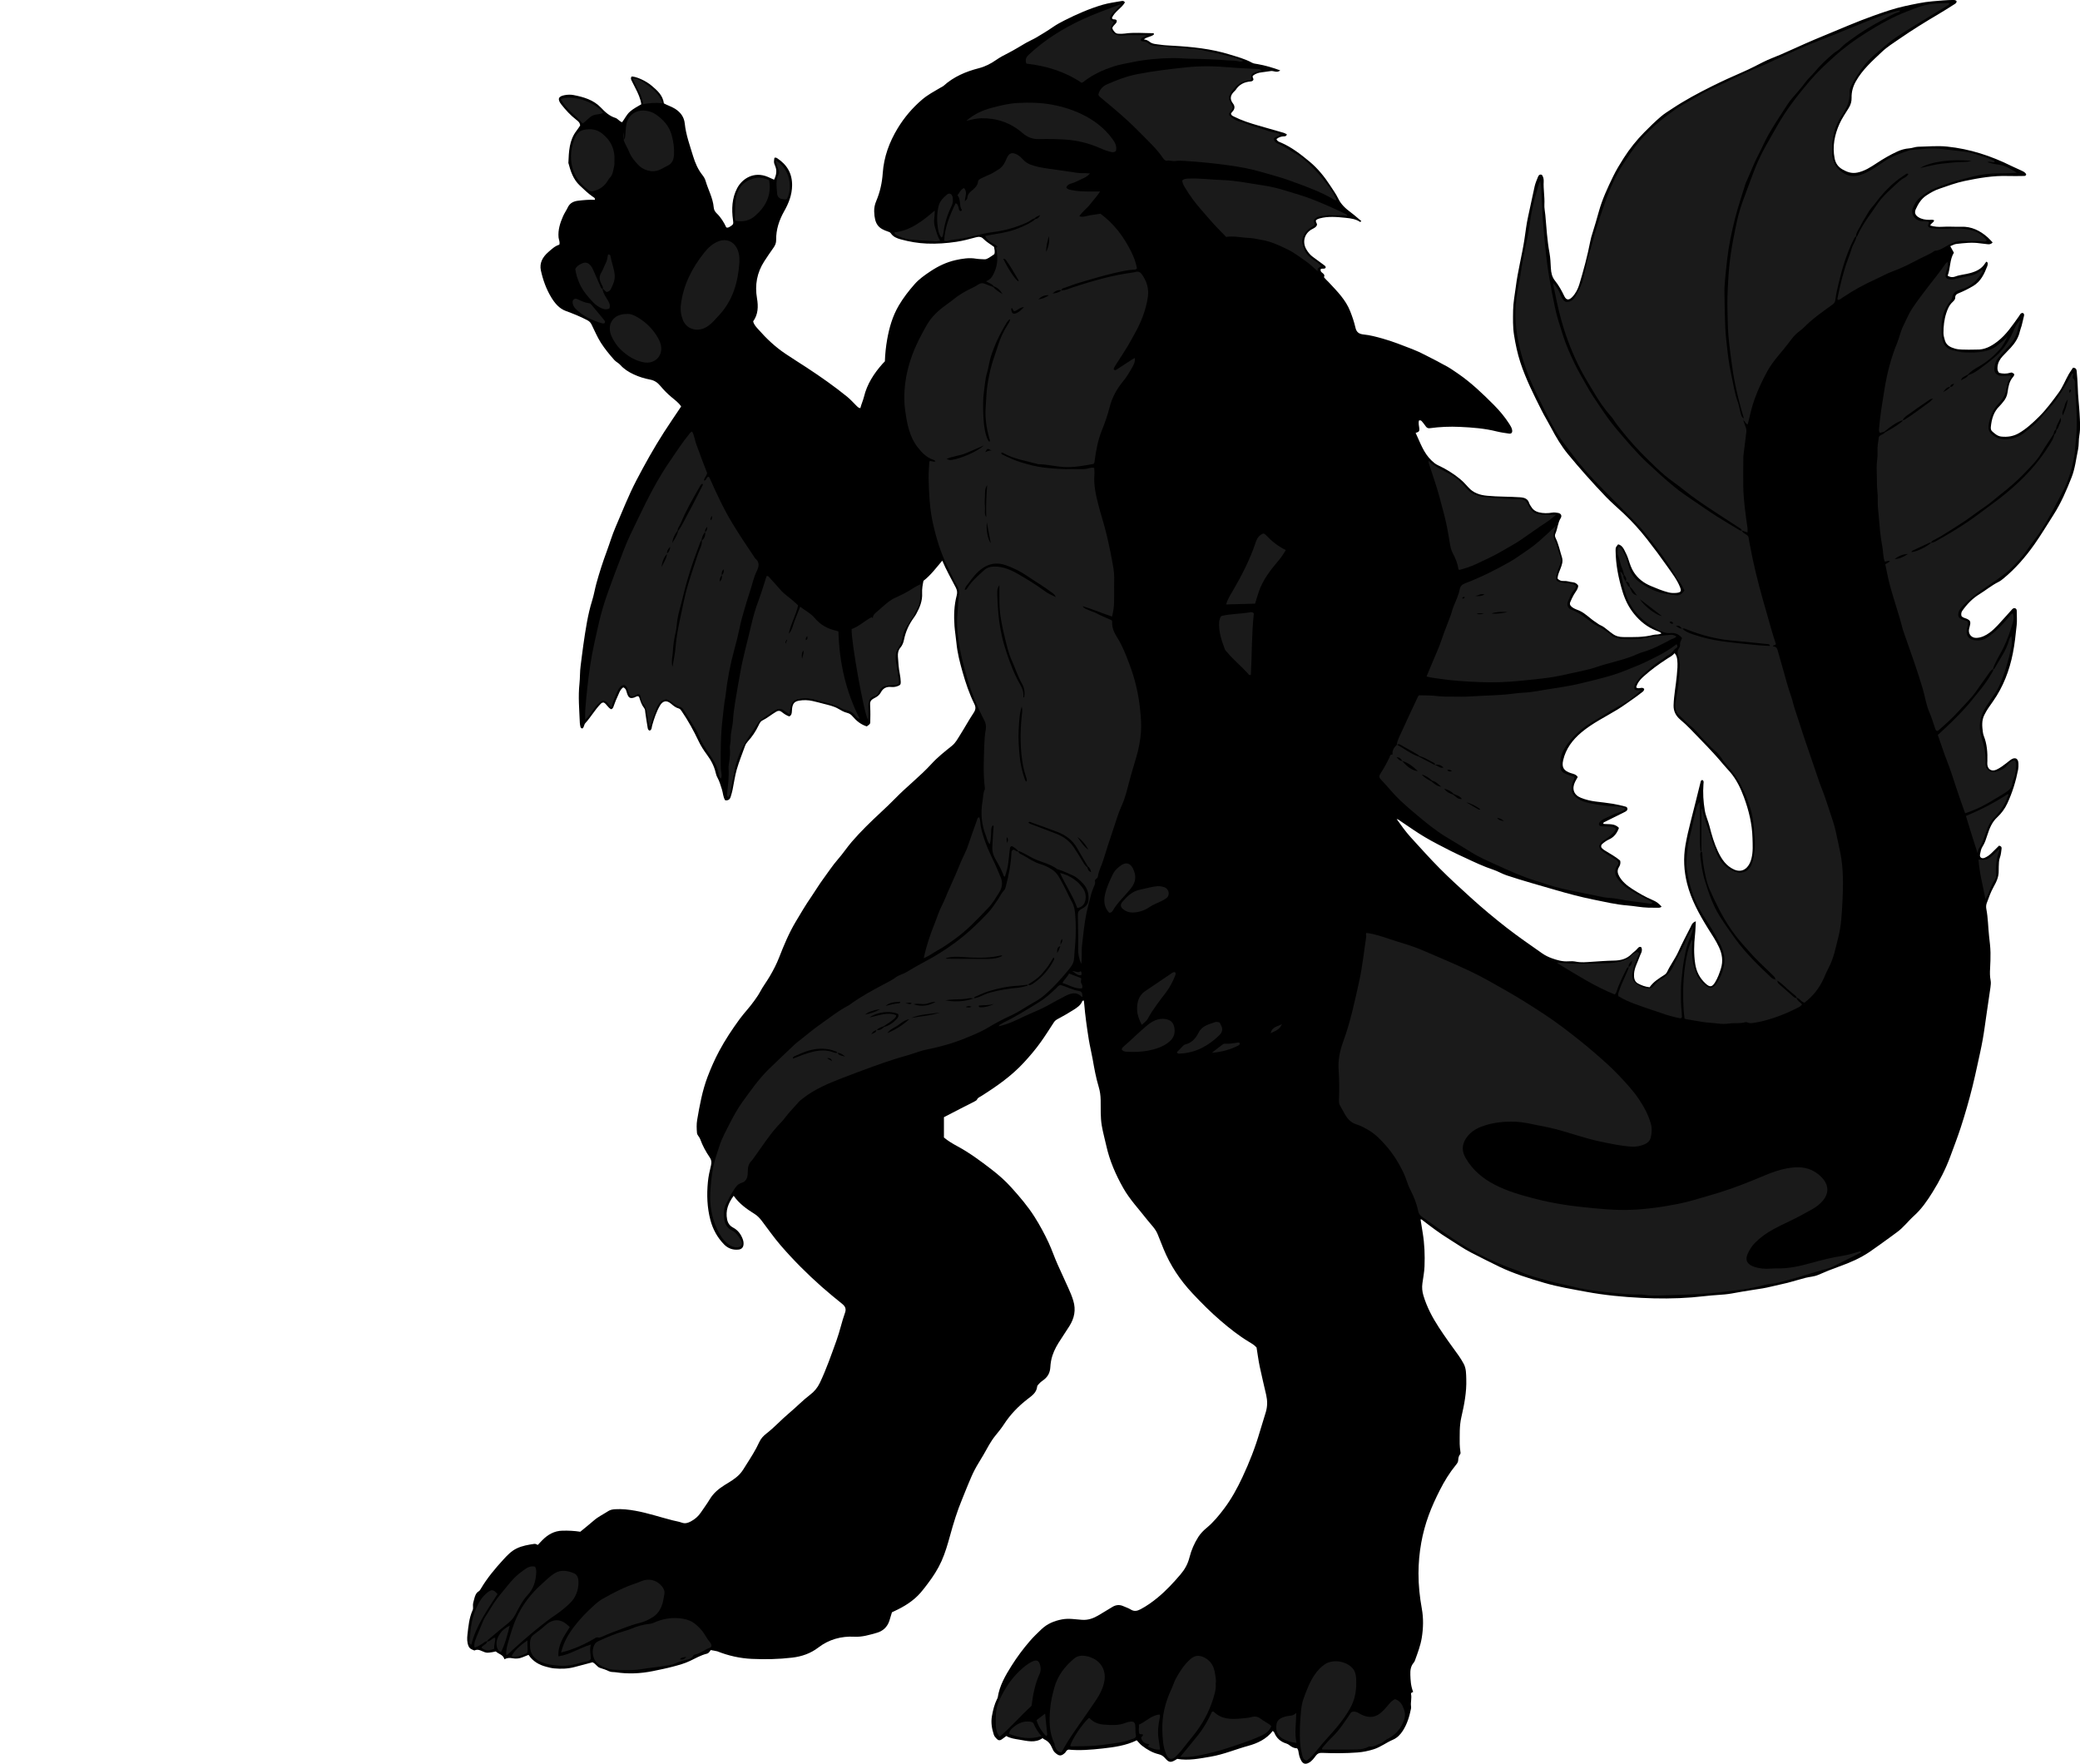 <?xml version="1.0" encoding="utf-8"?>
<!-- Generator: Adobe Illustrator 24.1.1, SVG Export Plug-In . SVG Version: 6.00 Build 0)  -->
<svg version="1.1" id="Layer_1" xmlns="http://www.w3.org/2000/svg" xmlns:xlink="http://www.w3.org/1999/xlink" x="0px" y="0px"
	 viewBox="0 0 718.25 609.01" style="enable-background:new 0 0 718.25 609.01;" xml:space="preserve">
<style type="text/css">
	.st0{fill:#1A1A1A;}
</style>
<g>
	<path d="M245.43,569.73c-0.4,0.48-0.58,1.07-1.38,1.27c-2.06,0.51-3.91,1.59-5.82,2.5c-1.86,0.89-3.83,1.41-5.81,1.94
		c-2.31,0.61-4.64,1.08-6.98,1.56c-4.25,0.86-8.52,1.05-12.8,0.4c-0.78-0.12-1.6,0.02-2.39-0.37c-0.97-0.49-2.02-0.81-3.06-1.14
		c-1.04-0.33-1.44-1.45-2.6-1.93c-1.94,0.51-4.03,1.06-6.12,1.62c-2.34,0.63-4.73,0.71-7.12,0.48c-0.94-0.09-1.88-0.33-2.8-0.58
		c-2.44-0.65-4.54-1.84-6.04-4.09c-0.7,0.29-1.4,0.56-2.07,0.83c-1.13,0.46-2.28,0.56-3.42,0.35c-0.95-0.18-1.84-0.19-2.84,0.33
		c-0.41-1.6-1.96-1.74-2.98-2.69c-0.73,0.21-1.53,0.3-2.34,0.41c-0.5,0.07-0.92,0.04-1.39-0.11c-1.19-0.38-2.28-1.32-3.66-0.63
		c-0.79-0.33-1.61-0.54-2.01-1.49c-0.56-1.32-0.54-2.67-0.38-4.02c0.33-2.84,0.57-5.71,1.77-8.38c0.16-0.35,0.21-0.81,0.15-1.2
		c-0.13-0.99,0.19-1.89,0.44-2.81c0.27-1.01,0.57-1.96,1.55-2.55c0.33-0.2,0.55-0.6,0.76-0.95c2.17-3.67,4.9-6.91,7.76-10.03
		c1.32-1.44,2.7-2.9,4.53-3.79c1.94-0.94,4.01-1.28,6.1-1.59c0.43-0.06,0.79,0.13,1.22,0.37c0.52-0.56,1.03-1.1,1.54-1.62
		c1.91-1.94,4.15-3.26,7-3.31c2.06-0.04,4.1,0.04,6.14,0.37c1.6-1.32,3.2-2.59,4.74-3.93c1.51-1.3,3.31-2.14,4.96-3.22
		c0.68-0.44,1.51-0.58,2.36-0.63c2.34-0.14,4.64,0.12,6.93,0.53c4.38,0.78,8.59,2.23,12.89,3.31c1.06,0.27,2.16,0.43,3.18,0.8
		c1.16,0.42,2.13,0.1,3.12-0.43c1.4-0.75,2.53-1.7,3.46-3.08c1.02-1.52,2.12-2.98,3.07-4.57c1.25-2.09,3.06-3.61,5.13-4.9
		c1.84-1.14,3.75-2.2,5.27-3.84c0.85-0.92,1.44-1.98,2.09-3c1.64-2.59,3.32-5.16,4.59-7.96c0.56-1.24,1.45-2.19,2.45-2.96
		c2.82-2.18,5.19-4.84,7.91-7.11c2.46-2.05,4.66-4.38,7.22-6.32c1.39-1.05,2.53-2.38,3.34-4.07c2.27-4.76,3.98-9.73,5.77-14.68
		c1.14-3.15,1.81-6.43,2.94-9.57c0.47-1.32,0.07-2.19-0.95-3.02c-2.38-1.93-4.76-3.87-7.06-5.9c-5.06-4.48-9.84-9.26-14.26-14.38
		c-2.31-2.68-4.33-5.6-6.48-8.42c-0.71-0.93-1.47-1.75-2.5-2.39c-2.66-1.66-5.23-3.46-7.21-6.26c-1.88,2.58-2.86,5.12-2.26,8.14
		c0.26,1.31,0.91,2.23,2.1,2.86c1.64,0.87,2.68,2.28,3.31,4c0.21,0.58,0.32,1.19,0.26,1.82c-0.09,1.01-0.67,1.63-1.67,1.75
		c-1.96,0.23-3.68-0.38-5.04-1.77c-2.33-2.39-3.88-5.22-4.74-8.48c-1.13-4.3-1.27-8.65-0.86-13.03c0.18-1.96,0.62-3.91,1.09-5.83
		c0.25-1.03,0.14-1.87-0.44-2.71c-1.36-1.98-2.5-4.08-3.31-6.34c-0.28-0.77-1.03-1.34-1.1-2.08c-0.13-1.49-0.19-3.04,0.06-4.51
		c0.86-5.04,1.77-10.07,3.59-14.88c1.16-3.06,2.49-6.06,4.02-8.93c2.06-3.84,4.47-7.48,7.05-11.01c1.62-2.21,3.55-4.16,5.12-6.42
		c0.66-0.96,1.37-1.89,1.9-2.91c0.99-1.88,2.29-3.57,3.36-5.39c1.25-2.12,2.39-4.32,3.28-6.61c1.64-4.21,3.38-8.37,5.69-12.26
		c1.74-2.93,3.47-5.87,5.41-8.67c1.36-1.97,2.57-4.05,3.99-5.97c1.74-2.35,3.33-4.82,5.27-7.04c1.67-1.9,3.06-4.03,4.71-5.95
		c1.56-1.82,3.21-3.55,4.89-5.24c3.32-3.35,6.9-6.43,10.19-9.81c4-4.11,8.56-7.6,12.44-11.85c2.1-2.31,4.6-4.27,7.05-6.24
		c1.28-1.03,1.98-2.4,2.8-3.7c1.61-2.53,3.04-5.18,4.7-7.68c0.7-1.05,0.83-1.91,0.28-3.02c-1.76-3.55-3.03-7.32-4.1-11.11
		c-0.92-3.25-1.78-6.56-2.11-9.98c-0.19-1.96-0.52-3.93-0.67-5.89c-0.26-3.55-0.15-7.12,0.77-10.59c0.27-1.02,0.12-1.81-0.34-2.71
		c-1.55-3.04-3.27-5.98-4.65-9.26c-2.15,2.53-4,5.04-6.5,6.97c-0.28,1.4-0.54,2.8-0.46,4.25c0.15,2.63-0.8,4.96-2.04,7.2
		c-0.23,0.42-0.5,0.82-0.78,1.21c-1.68,2.29-2.85,4.81-3.42,7.6c-0.21,1.02-0.55,1.98-1.24,2.78c-0.77,0.9-0.95,1.97-0.88,3.08
		c0.13,2.04,0.26,4.09,0.67,6.11c0.17,0.87,0.27,1.76,0.31,2.65c0.04,0.91-0.19,1.14-1.09,1.48c-0.72,0.28-1.48,0.36-2.22,0.29
		c-1.63-0.17-2.78,0.42-3.55,1.86c-0.46,0.86-1.19,1.45-2.08,1.9c-1.61,0.82-1.74,1.31-1.62,3.09c0.12,1.75,0.06,3.52,0.03,5.28
		c-0.01,0.63-0.1,0.67-1.2,1.48c-2.02-0.63-3.58-1.9-4.92-3.48c-0.5-0.59-1.09-1.01-1.85-1.19c-1.14-0.28-2.13-0.87-3.14-1.46
		c-1.48-0.85-3.18-1.21-4.84-1.64c-1.32-0.35-2.65-0.7-3.98-1c-1.55-0.35-3.13-0.39-4.69-0.11c-1.57,0.28-2.15,1.01-2.37,2.67
		c-0.06,0.47-0.04,0.96-0.11,1.43c-0.08,0.55-0.24,1.08-0.88,1.33c-0.95-0.32-1.8-0.89-2.59-1.53c-0.61-0.5-1.21-0.51-1.89-0.11
		c-1.65,0.97-3.11,2.22-4.84,3.08c-0.66,0.33-1,1.12-1.33,1.79c-0.95,1.99-2.17,3.8-3.66,5.43c-0.41,0.45-0.75,0.97-0.96,1.56
		c-0.96,2.7-2.06,5.36-2.85,8.11c-0.66,2.29-0.96,4.69-1.45,7.03c-0.17,0.8-0.4,1.59-0.64,2.37c-0.26,0.89-0.82,1.39-1.91,1.23
		c-0.74-1.12-0.72-2.54-1.14-3.81c-0.45-1.36-0.81-2.74-1.52-4.01c-0.3-0.53-0.49-1.13-0.63-1.73c-0.53-2.31-1.62-4.32-3.02-6.21
		c-1.09-1.47-2.08-3-2.88-4.7c-1.7-3.57-3.6-7.05-5.85-10.33c-0.29-0.42-0.53-0.79-1.02-0.92c-1.03-0.27-1.8-0.91-2.59-1.6
		c-1.53-1.32-2.88-1.1-3.89,0.65c-1.24,2.14-2,4.48-2.68,6.85c-0.18,0.61-0.05,1.43-0.84,1.76c-0.48-0.13-0.62-0.49-0.69-0.92
		c-0.28-1.75-0.59-3.5-0.82-5.26c-0.07-0.55-0.04-1.13-0.39-1.57c-0.88-1.1-1.28-2.39-1.7-3.7c-0.06-0.17-0.24-0.31-0.34-0.43
		c-0.56-0.06-0.93,0.3-1.37,0.44c-1.45,0.47-2,0.13-2.52-1.44c-0.25-0.77-0.32-1.64-1.3-2.06c-1.23,0.86-1.53,2.33-2.15,3.58
		c-0.51,1.04-0.86,2.15-1.28,3.23c-0.13,0.33-0.33,0.59-0.71,0.76c-1.15-0.46-1.58-1.82-2.58-2.32c-0.62-0.07-0.88,0.26-1.17,0.55
		c-1.95,2.03-3.33,4.51-5.22,6.58c-0.47,0.52-0.38,1.32-0.94,1.79c-0.58,0.07-0.69-0.35-0.78-0.74c-0.09-0.4-0.15-0.81-0.17-1.22
		c-0.18-4.5-0.61-9-0.12-13.52c0.22-2.03,0.12-4.09,0.4-6.12c0.32-2.36,0.58-4.74,0.92-7.1c0.39-2.7,0.78-5.4,1.28-8.08
		c0.46-2.48,1.02-4.94,1.78-7.37c0.61-1.94,0.93-3.97,1.47-5.94c1.04-3.75,2.23-7.45,3.59-11.1c1.02-2.75,1.83-5.56,3-8.26
		c2.33-5.38,4.44-10.86,7.16-16.08c2.97-5.69,6.09-11.29,9.56-16.69c1.91-2.98,3.93-5.9,5.95-8.93c-0.79-1.24-2.03-2.14-3.15-3.07
		c-1.49-1.23-2.83-2.58-4.05-4.05c-0.94-1.13-2.01-1.88-3.56-2.17c-1.93-0.36-3.84-0.96-5.64-1.8c-1.74-0.81-3.33-1.81-4.63-3.27
		c-0.58-0.65-1.46-1.03-2.04-1.68c-1.68-1.89-3.29-3.84-4.66-5.98c-1.28-2.02-2.17-4.22-3.24-6.34c-0.35-0.71-0.83-1.11-1.56-1.49
		c-2.35-1.23-4.8-2.21-7.29-3.12c-2.3-0.84-3.81-2.7-5.02-4.68c-1.74-2.86-2.87-6.02-3.59-9.29c-0.58-2.63,0.66-4.71,2.53-6.34
		c1.16-1.01,2.31-2.14,3.83-2.58c0.3-0.94-0.18-1.7-0.26-2.5c-0.24-2.62,0.54-5.01,1.56-7.34c0.46-1.06,1.15-2.01,1.64-3.06
		c0.74-1.55,2.09-2.12,3.63-2.29c1.89-0.22,3.78-0.4,5.69-0.29c0.17-0.7-0.39-0.86-0.73-1.1c-1.64-1.14-3.06-2.53-4.5-3.89
		c-2.23-2.1-3.14-4.9-3.9-7.76c0.17-3.9,0.26-7.82,2.82-11.12c0.46-0.59,0.86-1.23,1.24-1.79c-0.05-1.02-0.72-1.51-1.37-2.02
		c-1.96-1.52-3.62-3.33-5.14-5.27c-1.41-1.81-1.06-2.81,1.2-3.21c0.99-0.18,2.07-0.22,3.06-0.02c3.45,0.67,6.85,1.65,9.37,4.28
		c1.48,1.55,2.95,2.95,5.05,3.6c0.84,0.26,1.33,1.18,2.32,1.5c0.93-1.2,1.56-2.67,2.76-3.7c1.15-0.99,2.49-1.69,3.88-2.5
		c-0.29-1.98-1.11-3.75-2.01-5.5c-0.47-0.91-0.94-1.82-1.38-2.74c-0.21-0.44-0.32-0.91,0.04-1.35c1.55-0.01,4.85,1.42,6.9,3.16
		c1.92,1.63,3.88,3.3,4.24,6.12c1.22,0.68,2.61,1.08,3.84,1.85c1.92,1.21,3.14,2.85,3.37,5.1c0.4,3.91,1.76,7.56,2.88,11.28
		c0.72,2.37,1.69,4.6,3.24,6.55c0.47,0.6,0.86,1.25,1.07,1.97c0.89,3.07,2.53,5.91,2.81,9.16c0.07,0.86,0.44,1.5,1.08,2.11
		c1.43,1.38,2.45,3.08,3.27,4.83c0.62,0.18,1.01-0.15,1.4-0.38c1.06-0.64,1.09-0.89,0.91-2.18c-0.52-3.79-0.38-7.55,1.43-11
		c1.76-3.33,5.82-5.95,10.64-3.89c0.68,0.29,1.35,0.6,2.11,0.95c0.8-1.62,1.07-3.11,0.37-4.76c-0.53-1.24-0.45-1.27-0.26-2.76
		c0.34-0.22,0.68-0.07,0.95,0.1c3.38,2.21,5.21,5.22,5.17,9.39c-0.04,3.28-1.18,6.16-2.73,8.9c-1.76,3.11-2.83,6.37-2.78,9.94
		c0.01,1.03-0.32,1.84-0.89,2.64c-1.1,1.56-2.19,3.14-3.22,4.74c-2.52,3.91-3.29,8.16-2.51,12.74c0.49,2.84,0.41,5.61-1.32,7.98
		c0.3,1.26,1.13,2.03,1.84,2.83c2.75,3.14,5.81,6.01,9.26,8.33c2.43,1.64,4.93,3.19,7.39,4.8c4.8,3.15,9.5,6.44,13.96,10.06
		c1.21,0.98,2.25,2.18,3.37,3.28c0.29,0.28,0.57,0.59,1.19,0.68c0.32-1.34,0.92-2.57,1.26-3.95c1.05-4.35,3.42-8.01,6.36-11.33
		c0.27-0.31,0.56-0.59,0.85-0.89c0.09-2.54,0.35-5.05,0.79-7.54c0.73-4.12,1.86-8.07,4.01-11.73c1.57-2.67,3.45-5.09,5.48-7.39
		c1.54-1.75,3.47-3.1,5.4-4.39c2.68-1.79,5.56-3.19,8.74-3.9c2.34-0.52,4.69-0.9,7.1-0.49c0.94,0.16,1.91,0.14,2.86,0.21
		c0.58,0.04,1.07-0.25,1.54-0.52c0.65-0.38,1.25-0.83,1.87-1.26c0.31-0.84,0.05-1.63-0.08-2.49c-1.23-0.93-2.62-1.69-3.71-2.82
		c-0.75-0.78-1.64-0.76-2.66-0.48c-2.17,0.59-4.34,1.18-6.59,1.52c-3.39,0.51-6.79,0.76-10.21,0.62c-3.07-0.12-6.08-0.64-9.04-1.45
		c-1.35-0.37-2.61-0.86-3.42-2.07c-0.27-0.4-0.6-0.49-0.99-0.62c-3.26-1.07-4.65-2.45-4.78-6.95c-0.04-1.24,0.21-2.41,0.7-3.57
		c1.31-3.1,2.03-6.32,2.26-9.72c0.39-5.54,2.26-10.65,5.14-15.4c2.28-3.76,5.09-7.07,8.44-9.93c1.94-1.66,4.18-2.85,6.36-4.13
		c0.35-0.21,0.76-0.36,1.05-0.62c3.49-3.15,7.66-4.93,12.14-6.08c2.21-0.56,4.2-1.58,6.05-2.88c1.3-0.91,2.69-1.63,4.09-2.34
		c2.13-1.08,4.14-2.36,6.21-3.55c1.19-0.68,2.46-1.2,3.64-1.9c1.94-1.15,3.87-2.32,5.72-3.6c1.25-0.86,2.56-1.57,3.91-2.25
		c4.28-2.16,8.65-4.08,13.25-5.42c2.08-0.61,4.27-0.86,6.41-1.26c0.39-0.07,0.83-0.15,1.22,0.46c-1.16,2.02-3.58,3.16-4.5,5.4
		c0.21,0.46,0.55,0.47,0.9,0.47c0.28,0,0.54,0.08,0.74,0.34c0.17,0.71-0.39,1.12-0.77,1.55c-0.42,0.48-0.95,0.93-0.56,1.58
		c0.42,0.69,0.9,1.43,1.85,1.48c0.75,0.04,1.52,0.06,2.26-0.05c3.28-0.48,6.56-0.13,9.84-0.13c0.16,0,0.25,0.09,0.26,0.41
		c-0.85,0.87-2.32,0.74-3.49,1.73c0.93,0.1,1.49,0.44,2.07,0.89c0.98,0.75,2.32,0.75,3.53,0.93c1.41,0.21,2.85,0.28,4.28,0.36
		c6.7,0.38,13.34,1.03,19.79,3.04c2.61,0.81,5.25,1.49,7.66,2.82c0.62,0.34,1.31,0.37,1.97,0.49c2.62,0.46,5.15,1.21,7.8,2.16
		c-1.12,1-2.19,0.11-3.2,0.23c-1.09,0.13-2.16,0.33-3.24,0.45c-1.1,0.13-2.13,0.46-2.99,1.16c-0.33,0.53,0.26,0.91,0.16,1.41
		c-0.17,0.41-0.55,0.55-0.97,0.58c-2.17,0.17-3.95,1.04-5.15,2.92c-0.11,0.17-0.27,0.31-0.42,0.45c-1.36,1.29-1.77,2.64-0.48,4.28
		c0.71,0.91,0.62,1.92-0.24,2.79c-0.19,0.19-0.33,0.42-0.46,0.59c0.02,0.67,0.48,0.82,0.91,1.05c2.76,1.4,5.69,2.33,8.65,3.18
		c2.88,0.83,5.77,1.64,8.65,2.48c0.38,0.11,0.73,0.35,1.06,0.51c-0.13,0.62-0.53,0.69-0.94,0.7c-0.99,0.01-1.87,0.3-2.64,0.94
		c0.28,0.83,1.02,0.99,1.6,1.24c3.68,1.59,6.81,4.05,9.84,6.56c2.84,2.36,5.18,5.26,7.2,8.38c0.93,1.43,1.94,2.82,2.68,4.36
		c0.97,2.03,2.57,3.47,4.34,4.78c1.25,0.93,2.41,1.98,3.65,3.01c-0.23,0.18-0.38,0.32-0.41,0.3c-1.52-1.05-3.32-1.26-5.05-1.44
		c-2.97-0.3-5.97-0.6-8.93,0.2c-0.48,0.13-0.9,0.29-1.27,0.65c-0.21,0.57,0.35,0.99,0.35,1.56c-0.27,0.85-1.08,1.17-1.78,1.55
		c-2.42,1.3-3.52,4.28-1.84,7.05c0.58,0.95,1.24,1.79,2.14,2.45c1.32,0.97,2.65,1.94,3.97,2.92c0.27,0.2,0.55,0.42,0.5,0.83
		c-0.42,0.65-1.18,0.1-1.75,0.53c0,0.14-0.03,0.33,0.01,0.52c0.16,0.86,1.75,0.99,1.15,2.25c0.55,0.7,1.21,1.28,1.81,1.92
		c2.79,2.99,5.71,5.92,7.24,9.82c0.72,1.84,1.38,3.73,1.81,5.65c0.37,1.64,1.26,2.22,2.82,2.38c2.24,0.22,4.4,0.81,6.58,1.42
		c3.5,0.98,6.84,2.33,10.22,3.63c3,1.15,5.77,2.76,8.64,4.18c0.73,0.36,1.42,0.83,2.16,1.18c1.78,0.86,3.39,1.99,5.01,3.11
		c4.53,3.11,8.47,6.9,12.33,10.76c2.01,2.02,3.86,4.23,5.41,6.66c0.4,0.63,0.8,1.27,0.94,2.04c0.15,0.85-0.21,1.37-1.05,1.25
		c-1.42-0.2-2.84-0.4-4.23-0.74c-4.2-1.06-8.47-1.38-12.78-1.58c-3.46-0.16-6.89-0.02-10.32,0.45c-0.59,0.08-1.06-0.07-1.42-0.6
		c-0.42-0.62-0.9-1.2-1.38-1.78c-0.23-0.28-0.54-0.42-0.98-0.28c-0.27,0.91,0.01,1.84,0.11,2.77c0.1,0.93-0.15,1.2-1.27,1.51
		c1.59,3.37,2.73,6.94,5.54,9.59c0.66,0.62,1.31,1.18,2.13,1.56c2.73,1.27,5.29,2.82,7.61,4.74c1.05,0.87,2,1.88,2.91,2.9
		c1.75,1.96,3.93,2.68,6.51,2.92c3.79,0.37,7.59,0.26,11.38,0.53c1.51,0.11,2.66,0.47,3.14,2.05c0.12,0.38,0.39,0.72,0.59,1.08
		c0.61,1.06,1.49,1.74,2.69,2.05c1.56,0.4,3.13,0.37,4.68,0.11c0.71-0.12,1.36,0,2.02,0.11c0.99,0.16,1.41,0.96,0.89,1.79
		c-1.04,1.66-1.05,3.65-1.84,5.37c-0.26,0.56-0.13,1.05,0.12,1.57c1.02,2.11,1.46,4.41,2.16,6.62c0.42,1.33-0.01,2.55-0.47,3.76
		c-0.44,1.14-1,2.24-1.05,3.55c0.57,0.67,1.38,0.91,2.19,0.84c1.06-0.08,2.01,0.35,3.04,0.43c0.74,0.06,1.44,0.43,1.91,1.18
		c-0.07,1.27-1,2.18-1.58,3.23c-0.43,0.78-0.81,1.58-1.15,2.39c-0.32,0.76-0.08,1.24,0.59,1.78c0.76,0.62,1.7,0.86,2.57,1.25
		c2.15,0.97,3.7,2.79,5.68,4.01c0.51,0.32,0.97,0.75,1.54,0.99c0.89,0.39,1.65,0.95,2.39,1.58c0.57,0.49,1.19,0.92,1.79,1.37
		c1.08,0.82,2.31,1.14,3.65,1.15c3.49,0.03,6.98,0.13,10.41-0.75c0.89-0.23,1.89,0.04,2.85-0.54c-0.61-0.54-1.25-0.72-1.85-0.95
		c-3.06-1.21-5.5-3.16-7.59-5.73c-1.9-2.34-3.14-4.91-4.01-7.75c-1.4-4.59-2.33-9.24-2.39-14.05c-0.02-1.18,0.02-1.18,0.87-2.24
		c0.98,0.22,1.59,0.91,2.05,1.78c0.61,1.15,1.17,2.31,1.56,3.57c0.47,1.5,0.98,2.99,1.85,4.32c1.42,2.17,3.36,3.66,5.78,4.68
		c2.02,0.85,4.02,1.7,6.15,2.24c0.95,0.24,1.9,0.27,2.86,0.16c1.49-0.18,1.66-0.65,1.11-2.02c-1.03-2.57-2.73-4.72-4.28-6.95
		c-2.27-3.25-4.64-6.44-7.09-9.56c-2.44-3.11-5.08-6.05-7.97-8.78c-2.03-1.92-4.17-3.74-6.12-5.74c-2.42-2.49-4.76-5.07-7.07-7.66
		c-2.09-2.35-4.13-4.74-6.13-7.16c-2.31-2.81-4.15-5.92-5.84-9.14c-1.05-2-2.24-3.92-3.25-5.93c-2.73-5.43-5.47-10.85-7.37-16.65
		c-1-3.06-1.66-6.18-2.17-9.37c-0.46-2.87-0.37-5.73-0.33-8.59c0.04-2.71,0.58-5.41,0.93-8.11c0.69-5.48,2.12-10.83,2.96-16.28
		c0.42-2.7,0.7-5.41,1.31-8.08c0.79-3.46,1.45-6.95,2.25-10.41c0.26-1.12,0.74-2.19,1.17-3.27c0.22-0.56,0.62-0.91,1.33-0.63
		c0.47,0.67,0.66,1.45,0.61,2.29c-0.15,2.65,0.39,5.28,0.24,7.95c-0.07,1.18,0.22,2.44,0.33,3.66c0.39,4.35,0.63,8.72,1.43,13.03
		c0.32,1.74,0.38,3.53,0.48,5.31c0.09,1.59,0.4,3.05,1.44,4.33c1.29,1.6,2.28,3.39,3.17,5.26c0.72,1.52,1.66,1.54,2.84,0.27
		c1.15-1.23,1.91-2.75,2.37-4.28c1.47-4.89,2.81-9.83,3.78-14.86c0.19-1,0.48-1.98,0.8-2.96c0.8-2.47,1.49-4.97,2.2-7.47
		c1.17-4.16,2.98-8.05,4.86-11.92c1.08-2.22,2.35-4.31,3.67-6.38c2.06-3.24,4.45-6.21,7.14-8.94c1.82-1.85,3.68-3.66,5.64-5.35
		c1.23-1.07,2.65-1.92,4.02-2.83c4.33-2.88,8.9-5.32,13.55-7.64c3.61-1.8,7.27-3.47,10.97-5.07c2.31-1,4.54-2.17,6.78-3.31
		c2.02-1.03,4.15-1.78,6.22-2.67c2.76-1.18,5.47-2.47,8.22-3.67c2.25-0.99,4.52-1.96,6.8-2.89c5.63-2.31,11.19-4.76,16.93-6.8
		c3.54-1.26,7.08-2.51,10.77-3.31c3.2-0.69,6.4-1.41,9.65-1.68c2.41-0.2,4.84-0.45,7.27-0.46c0.38,0,0.66,0.09,0.95,0.3
		c0.2,0.59-0.24,0.88-0.62,1.13c-1.84,1.17-3.69,2.35-5.57,3.46c-4.58,2.7-9.09,5.49-13.46,8.51c-2.08,1.44-4.24,2.78-6.07,4.51
		c-3.31,3.12-6.74,6.15-9.01,10.2c-1,1.77-1.52,3.64-1.47,5.66c0.03,1.27-0.3,2.41-0.97,3.5c-1.11,1.8-2.33,3.55-3.19,5.46
		c-1.71,3.8-2.52,7.79-1.7,11.98c0.33,1.71,1.24,2.97,2.75,3.82c1.57,0.89,3.13,1.46,5.05,1.08c2.58-0.51,4.67-1.91,6.77-3.29
		c2.28-1.5,4.62-2.87,7.1-4c1.31-0.6,2.68-0.99,4.14-1.09c1.01-0.07,2.01-0.53,3.02-0.55c3.33-0.06,6.66-0.4,9.99-0.06
		c7.84,0.8,15.19,3.2,22.21,6.69c1.1,0.55,2.24,1,3.35,1.54c0.71,0.35,1.51,0.63,1.79,1.44c-0.2,0.51-0.57,0.47-0.9,0.48
		c-1.78,0.02-3.56,0.07-5.34,0.01c-5.1-0.18-10.08,0.69-15.04,1.72c-3.02,0.63-5.89,1.72-8.8,2.71c-1.57,0.53-2.99,1.36-4.37,2.26
		c-1.78,1.16-2.85,2.91-3.7,4.78c-0.54,1.19-0.18,2.06,0.95,2.77c1.14,0.71,2.41,0.89,3.72,0.9c0.54,0,1.09-0.14,1.66,0.14
		c-0.06,0.85-1.13,0.96-1.32,1.82c1.36,0.43,2.8,0.53,4.17,0.44c2.18-0.15,4.35,0.06,6.53-0.02c3.52-0.13,6.5,1.34,9.09,3.64
		c0.6,0.53,1.13,1.15,1.74,1.78c-0.57,0.66-1.16,0.68-1.76,0.61c-0.89-0.09-1.77-0.18-2.65-0.31c-2.72-0.41-5.43-0.08-8.12,0.22
		c-0.72,0.08-1.4,0.51-2.1,0.77c0.42,0.75,0.8,1.44,1.25,2.25c-1.49,2.41-1.15,5.32-2.15,7.94c0.94,0.6,1.86,0.58,2.54,0.32
		c1.73-0.67,3.59-0.74,5.35-1.25c2.06-0.59,3.82-1.43,4.99-3.27c0.14-0.22,0.31-0.43,0.46-0.64c0.57,0.21,0.56,0.6,0.46,1.02
		c-0.03,0.13-0.02,0.28-0.07,0.4c-1.06,2.77-2.26,5.43-4.99,7.02c-1.54,0.9-3.11,1.71-4.76,2.38c-0.73,0.29-1.38,0.6-1.37,1.56
		c0.01,0.68-0.46,1.14-0.91,1.55c-1.15,1.06-1.72,2.43-2.19,3.87c-0.72,2.23-0.97,4.53-0.96,6.84c0,0.86,0.26,1.74,0.51,2.58
		c0.52,1.71,1.95,2.37,3.5,2.81c1.53,0.43,3.12,0.29,4.69,0.36c0.89,0.04,1.78-0.07,2.67-0.04c2.84,0.12,5.1-1.12,7.29-2.8
		c3.1-2.4,5.18-5.61,7.41-8.71c0.35-0.49,0.53-1.13,1.29-1.14c0.51,0.19,0.54,0.61,0.45,1.02c-0.25,1.13-0.52,2.26-0.81,3.38
		c-0.17,0.66-0.47,1.29-0.61,1.95c-0.48,2.21-1.66,4.02-3.15,5.65c-0.93,1.01-1.91,1.96-2.83,2.97c-0.94,1.03-1.6,2.16-1.74,3.62
		c-0.08,0.82,0,1.46,0.54,2.1c1.27,0.34,2.54,0.36,3.82-0.02c0.6-0.18,0.61-0.13,1.39,0.41c0.08,0.46-0.2,0.82-0.45,1.1
		c-1.31,1.53-1.57,3.44-1.85,5.31c-0.19,1.29-0.73,2.33-1.55,3.28c-0.4,0.47-0.77,0.97-1.21,1.4c-2.04,1.97-2.74,4.49-3,7.2
		c-0.05,0.58,0.02,1.12,0.45,1.51c0.91,0.83,1.87,1.67,3.14,1.81c2.14,0.23,4.18-0.06,6.12-1.19c2.64-1.54,4.82-3.58,6.96-5.7
		c2.52-2.51,4.62-5.38,6.72-8.24c1.47-2,2.32-4.34,3.55-6.47c0.45-0.77,0.95-1.46,1.44-2.18c0.83,0.02,1.2,0.45,1.26,1.14
		c0.15,1.84,0.33,3.68,0.37,5.52c0.06,3.07,0.46,6.11,0.63,9.16c0.13,2.51,0.36,5.04-0.08,7.55c-0.29,1.62-0.1,3.27-0.45,4.9
		c-0.68,3.2-1.01,6.48-2.21,9.55c-1.77,4.51-3.67,8.95-6.3,13.04c-2.18,3.38-4.23,6.85-6.55,10.13c-3.08,4.36-6.57,8.4-10.71,11.81
		c-0.52,0.43-1.07,0.86-1.68,1.16c-2.39,1.19-4.43,2.91-6.69,4.3c-2.33,1.44-4.22,3.41-5.82,5.67c-0.4,0.57-0.43,1.12-0.31,1.77
		c0.46,0.66,1.27,0.72,1.94,1.03c0.97,0.45,1.25,0.89,1.08,1.9c-0.09,0.54-0.26,1.06-0.38,1.6c-0.37,1.68,0.83,3.14,2.56,3.06
		c1.69-0.08,3.16-0.8,4.51-1.79c2.01-1.47,3.55-3.4,5.22-5.21c0.88-0.95,1.74-1.92,2.6-2.89c0.3-0.33,0.68-0.49,1.1-0.31
		c0.33,0.15,0.47,0.49,0.47,0.85c0.01,1.65,0.15,3.31-0.02,4.93c-0.34,3.26-0.68,6.53-1.32,9.74c-1.18,5.94-3.32,11.55-6.82,16.54
		c-1.1,1.56-2.23,3.08-3.06,4.81c-0.92,1.89-0.74,3.85-0.48,5.82c0.06,0.47,0.17,0.95,0.34,1.39c1.1,2.79,1.31,5.7,1.22,8.66
		c-0.01,0.41-0.05,0.83-0.01,1.23c0.19,1.7,1.54,2.45,3.13,1.73c1.32-0.6,2.45-1.49,3.59-2.36c0.49-0.37,0.94-0.8,1.46-1.13
		c1.47-0.95,2.51-0.38,2.56,1.41c0.02,0.68,0.02,1.38-0.11,2.05c-0.78,4.03-1.99,7.93-3.72,11.67c-0.85,1.83-2.04,3.45-3.48,4.78
		c-1.87,1.72-2.69,3.9-3.43,6.17c-0.45,1.37-0.85,2.73-1.65,3.95c-0.54,0.81-0.68,1.79-0.88,2.72c-0.21,0.99,0.58,1.57,1.53,1.2
		c0.96-0.38,1.78-1,2.51-1.72c0.87-0.84,1.72-1.7,2.53-2.5c0.7,0.11,0.95,0.49,0.88,1.03c-0.14,1.01-0.2,2.07-0.56,3.01
		c-0.4,1.07-0.37,2.14-0.42,3.23c-0.02,0.48-0.03,0.96-0.02,1.43c0.04,2.04-0.76,3.76-1.75,5.52c-1,1.77-1.68,3.74-2.39,5.66
		c-0.23,0.61-0.25,1.38-0.12,2.02c0.59,3.09,0.6,6.23,0.94,9.33c0.21,1.9,0.46,3.8,0.49,5.71c0.02,1.83-0.03,3.66-0.14,5.49
		c-0.08,1.37-0.09,2.71,0.18,4.08c0.16,0.78,0.05,1.64-0.06,2.45c-0.44,3.18-0.92,6.35-1.39,9.52c-0.42,2.83-0.77,5.68-1.28,8.5
		c-0.53,2.96-1.2,5.89-1.84,8.82c-0.54,2.47-1.08,4.93-1.69,7.38c-1.18,4.77-2.54,9.48-4.06,14.16c-1.1,3.37-2.38,6.67-3.6,9.99
		c-1.58,4.3-3.69,8.39-6.1,12.27c-1.83,2.95-3.8,5.83-6.43,8.2c-2.03,1.83-3.66,4.07-5.91,5.68c-0.83,0.59-1.63,1.22-2.46,1.81
		c-2.31,1.66-4.6,3.36-6.95,4.96c-3.24,2.19-6.83,3.75-10.5,5.05c-2.45,0.87-4.86,1.85-7.23,2.89c-1.47,0.64-3,0.66-4.48,1.04
		c-2.05,0.53-4.06,1.17-6.11,1.7c-1.84,0.47-3.72,0.82-5.56,1.28c-2.06,0.51-4.14,0.85-6.24,1.14c-2.55,0.36-5.08,0.85-7.62,1.29
		c-1.55,0.27-3.11,0.39-4.68,0.49c-3,0.18-5.97,0.6-8.97,0.84c-5.81,0.46-11.62,0.47-17.41,0.17c-6.39-0.32-12.75-0.92-19.07-2.1
		c-4.83-0.91-9.69-1.69-14.41-3.07c-5.29-1.55-10.56-3.18-15.58-5.58c-3.27-1.56-6.47-3.23-9.7-4.86c-2.61-1.32-5.01-3.05-7.52-4.59
		c-3.37-2.07-6.52-4.46-9.65-6.88c-0.04-0.03-0.13,0-0.35,0c0.25,1.55,0.49,3.08,0.74,4.6c0.64,3.85,0.78,7.73,0.63,11.61
		c-0.07,1.96-0.47,3.91-0.73,5.86c-0.2,1.44-0.07,2.81,0.36,4.23c1.19,3.96,3.09,7.54,5.33,10.98c2.16,3.32,4.49,6.51,6.81,9.71
		c0.64,0.88,1.19,1.83,1.72,2.78c0.93,1.68,0.87,3.56,0.93,5.38c0.15,4.46-0.71,8.83-1.7,13.13c-0.71,3.07-0.55,6.11-0.57,9.18
		c0,0.87,0.12,1.75,0.23,2.62c0.04,0.35,0.15,0.71-0.08,0.98c-0.52,0.62-0.63,1.36-0.67,2.11c-0.03,0.67-0.42,1.14-0.81,1.62
		c-2.16,2.65-3.95,5.55-5.49,8.59c-1.45,2.86-2.8,5.77-3.9,8.79c-1.12,3.08-1.98,6.21-2.56,9.46c-0.63,3.51-0.94,7.01-0.95,10.56
		c-0.01,4.1,0.42,8.16,1.15,12.2c0.61,3.37,0.52,6.74-0.03,10.12c-0.44,2.65-1.39,5.12-2.29,7.62c-0.11,0.32-0.25,0.65-0.47,0.9
		c-1.07,1.23-1.23,2.68-1.17,4.24c0.08,1.84,0.12,3.68,0.96,5.85c0.04,0.14-0.85,0.15-0.72,0.74c0.3,1.42-0.2,2.85,0,4.27
		c0.04,0.26,0.03,0.54-0.02,0.8c-0.54,2.69-1.33,5.3-2.82,7.62c-0.86,1.32-1.92,2.45-3.46,3.11c-2.25,0.96-4.22,2.53-6.58,3.27
		c-1.83,0.57-3.68,0.97-5.61,1.11c-4.08,0.31-8.16,0.3-12.25,0.14c-0.91-0.04-1.54,0.19-2.1,0.93c-0.7,0.92-1.36,1.89-2.43,2.47
		c-1.11,0.61-1.95,0.46-2.6-0.63c-0.6-1-0.86-2.14-1.02-3.29c-0.05-0.35-0.15-0.66-0.43-1.05c-0.95,0-1.84-0.41-2.65-1.06
		c-0.31-0.25-0.69-0.48-1.07-0.59c-2.02-0.61-3.43-1.86-4.21-3.83c-0.07-0.17-0.27-0.29-0.5-0.53c-2.16,2.82-5.27,4.28-8.47,5.15
		c-4.34,1.18-8.5,2.98-12.95,3.73c-3.82,0.64-7.66,1.46-11.58,0.77c-0.18,0.11-0.34,0.23-0.52,0.33c-1.67,1.01-2.32,0.96-3.55-0.45
		c-0.64-0.74-1.28-1.24-2.31-1.48c-2.14-0.5-4.04-1.62-5.78-2.96c-0.64-0.49-1.14-1.15-1.81-1.85c-3.72,1.82-7.77,2.38-11.84,2.83
		c-3.98,0.44-7.98,0.76-11.73,0.38c-0.81,0.21-0.85,0.8-1.2,1.12c-1.34,1.24-2.11,1.17-3.52-0.15c-0.43-0.4-0.72-1-0.95-1.57
		c-0.54-1.31-1.36-2.32-2.67-2.92c-0.18-0.08-0.33-0.23-0.62-0.44c-2.52,1.8-5.32,0.97-8.05,0.52c-1.53-0.25-3.11-0.46-4.46-1.25
		c-0.6,0.45-1.09,0.82-1.59,1.17c-0.58,0.41-1.13,0.4-1.66-0.13c-0.44-0.44-0.88-0.91-1.07-1.49c-0.68-2.09-1.04-4.2-0.65-6.43
		c0.36-2.03,0.84-4.01,1.75-5.86c0.09-0.18,0.22-0.36,0.25-0.56c0.61-4.08,2.64-7.57,4.78-10.97c1.89-2.99,3.99-5.83,6.32-8.52
		c1.26-1.46,2.64-2.77,4.02-4.09c1.99-1.89,4.39-2.88,7.08-3.39c2.35-0.45,4.64,0,6.93,0.15c2.04,0.14,3.76-0.47,5.43-1.42
		c1.72-0.98,3.38-2.06,5.09-3.06c1.17-0.69,2.41-0.83,3.69-0.25c0.87,0.39,1.8,0.67,2.6,1.17c1.2,0.76,2.26,0.5,3.4-0.1
		c2.12-1.12,4.04-2.49,5.9-4.02c2.91-2.4,5.42-5.11,7.86-7.97c1.51-1.77,2.54-3.62,3.11-5.88c0.63-2.5,1.66-4.89,3.07-7.1
		c0.79-1.23,1.8-2.24,2.9-3.15c2.34-1.94,4.23-4.26,6.04-6.67c2.51-3.35,4.5-6.99,6.27-10.77c2.38-5.08,4.43-10.28,6-15.68
		c0.67-2.29,1.43-4.56,2.1-6.86c0.58-1.99,0.56-3.91,0.12-5.87c-0.73-3.26-1.55-6.5-2.23-9.78c-0.46-2.2-0.74-4.44-1.1-6.62
		c-0.77-0.88-1.74-1.43-2.67-1.98c-3.45-2.08-6.59-4.57-9.65-7.19c-3.48-2.98-6.7-6.21-9.82-9.54c-4.23-4.51-7.64-9.59-9.99-15.36
		c-0.67-1.64-1.34-3.28-1.98-4.94c-0.78-2.02-2.4-3.47-3.7-5.14c-2.8-3.61-5.99-6.94-8.25-10.96c-2.58-4.58-4.67-9.36-5.82-14.53
		c-0.52-2.33-1.17-4.63-1.57-6.99c-0.49-2.92-0.33-5.86-0.38-8.79c-0.03-1.58-0.23-3.08-0.69-4.61c-0.95-3.14-1.52-6.37-2.09-9.6
		c-0.39-2.22-0.95-4.41-1.31-6.64c-0.67-4.18-1.26-8.37-1.61-12.59c-0.03-0.32-0.08-0.63-0.12-0.95c-0.26,0.07-0.47,0.08-0.49,0.15
		c-0.56,1.52-1.87,2.32-3.12,3.12c-1.72,1.1-3.51,2.11-5.32,3.08c-0.56,0.3-1.03,0.61-1.38,1.15c-1.49,2.28-2.94,4.6-4.52,6.81
		c-1.78,2.5-3.77,4.84-5.85,7.1c-4.3,4.68-9.46,8.26-14.79,11.63c-0.51,0.32-1.1,0.49-1.39,1.14c-0.15,0.32-0.6,0.54-0.96,0.73
		c-1.64,0.85-3.29,1.67-4.93,2.51c-1.88,0.96-3.75,1.94-5.55,2.87c0,2.39,0,4.69,0,7.01c1.43,1.21,3.03,2.15,4.65,3.02
		c4.22,2.28,8.05,5.13,11.84,8.05c2.44,1.88,4.75,3.92,6.8,6.21c2.88,3.2,5.68,6.46,8,10.12c1.83,2.89,3.43,5.86,4.88,8.97
		c1.16,2.49,2,5.08,3.13,7.56c1.21,2.67,2.41,5.35,3.64,8.01c0.66,1.42,1.26,2.87,1.72,4.38c0.98,3.18,0.39,6.09-1.35,8.83
		c-0.94,1.49-1.9,2.97-2.88,4.44c-1.21,1.81-2.3,3.65-2.98,5.76c-0.43,1.32-0.63,2.65-0.71,3.99c-0.11,1.76-0.76,3.13-2.14,4.23
		c-0.58,0.46-1.22,0.85-1.72,1.44c-0.27,0.31-0.64,0.59-0.68,0.98c-0.21,2.19-1.93,3.25-3.4,4.4c-3.15,2.45-5.87,5.27-8.05,8.62
		c-0.89,1.37-1.93,2.66-2.97,3.92c-1.66,2.02-2.8,4.35-4.1,6.6c-1.02,1.78-2.16,3.49-3.1,5.3c-0.85,1.62-1.53,3.33-2.25,5.02
		c-0.72,1.69-1.36,3.41-2.07,5.11c-1.68,4.04-2.97,8.22-4.12,12.43c-0.83,3.03-1.7,6.03-2.98,8.9c-1.23,2.75-2.87,5.28-4.68,7.67
		c-0.82,1.08-1.62,2.17-2.52,3.2c-2.54,2.91-5.71,4.84-9.15,6.42c-0.24,0.11-0.49,0.23-0.76,0.36c-0.3,0.99-0.57,1.97-0.89,2.93
		c-0.72,2.18-2.22,3.57-4.41,4.18c-2.5,0.7-4.97,1.47-7.63,1.33c-4.59-0.25-8.83,0.93-12.49,3.73c-2.7,2.07-5.74,3.1-9.03,3.49
		c-4.63,0.55-9.28,0.64-13.93,0.43c-4.12-0.19-8.09-1.09-11.93-2.61C246.96,569.97,246.19,569.9,245.43,569.73z M585.59,318.11
		c-0.1,1.77-0.12,3.26-0.29,4.73c-0.37,3.32-0.43,6.63,0.07,9.94c0.4,2.67,1.56,4.94,3.53,6.77c1.53,1.42,2.31,1.33,3.39-0.46
		c0.88-1.46,1.46-3.06,1.97-4.69c0.8-2.56,0.43-4.96-0.66-7.34c-1.06-2.31-2.5-4.38-3.83-6.52c-3.02-4.89-5.8-9.89-7.21-15.52
		c-1.09-4.36-1.32-8.78-0.55-13.22c0.47-2.7,1.09-5.36,1.77-8.01c1.2-4.62,2.32-9.25,3.48-13.88c0.08-0.33,0.23-0.65,0.68-0.55
		c0.49,0.35,0.33,0.84,0.29,1.3c-0.23,3.08-0.06,6.13,0.46,9.17c0.32,1.89,1.16,3.62,1.63,5.47c0.75,2.98,1.6,5.92,2.92,8.71
		c1.25,2.64,2.79,5,5.62,6.25c1.66,0.73,3.26,0.48,4.47-0.87c0.74-0.83,1.17-1.82,1.45-2.9c0.62-2.36,0.44-4.77,0.38-7.15
		c-0.13-4.89-1.29-9.58-2.98-14.15c-1.14-3.09-2.57-6.03-4.72-8.57c-0.8-0.94-1.67-1.81-2.45-2.76c-3.58-4.32-7.57-8.25-11.45-12.29
		c-1.04-1.08-2.16-2.09-3.3-3.06c-1.55-1.32-2.41-2.92-2.35-4.99c0.1-3.48,0.81-6.89,1.12-10.35c0.16-1.77,0.35-3.54,0.15-5.32
		c-0.09-0.81-0.26-1.56-0.91-2.33c-0.74,0.9-1.68,1.34-2.54,1.9c-2.93,1.9-5.76,3.94-8.35,6.3c-1.11,1.01-2,2.16-2.39,3.61
		c0.9,0.81,1.99-0.38,2.77,0.53c-0.01,0.8-0.7,1.1-1.21,1.51c-0.64,0.51-1.29,1.01-1.97,1.48c-2.02,1.4-3.99,2.88-6.08,4.16
		c-4.19,2.55-8.64,4.69-12.43,7.88c-3.05,2.57-5.38,5.64-6.29,9.6c-0.57,2.47,0.21,3.66,2.65,4.45c0.86,0.28,1.86,0.42,2.38,1.36
		c-0.33,0.58-0.65,1.11-0.92,1.66c-1.19,2.42-0.43,4.53,2.03,5.51c1.65,0.66,3.37,1.07,5.14,1.29c1.97,0.24,3.94,0.45,5.89,0.77
		c1.48,0.24,2.94,0.6,4.38,0.98c0.7,0.18,0.86,0.95,0.34,1.45c-0.24,0.22-0.56,0.37-0.86,0.52c-2.2,1.1-4.41,2.18-6.61,3.28
		c-0.29,0.14-0.66,0.24-0.55,0.7c1.83,0.25,3.87-0.28,5.39,1.41c-0.65,1.81-1.7,3.18-3.4,3.96c-0.89,0.4-1.66,0.96-2.38,1.58
		c-0.46,0.4-0.49,1.03-0.07,1.47c0.32,0.34,0.73,0.61,1.14,0.86c1.73,1.08,3.53,2.04,5.1,3.37c0.28,0.85,0.04,1.61-0.41,2.34
		c-0.65,1.05-0.48,2.04,0.1,3.09c1.07,1.91,2.72,3.24,4.49,4.38c2.29,1.48,4.67,2.85,7.2,3.91c1.17,0.49,2.11,1.22,2.96,2.22
		c-0.43,0.38-0.84,0.38-1.24,0.38c-1.1,0-2.19,0-3.29-0.03c-2.46-0.06-4.89-0.58-7.33-0.77c-3.97-0.31-7.81-1.24-11.68-2.02
		c-4.4-0.89-8.75-2.05-13.07-3.31c-5.64-1.64-11.29-3.2-16.87-5.05c-1.62-0.54-3.1-1.45-4.7-1.98c-3.31-1.1-6.45-2.58-9.59-4.06
		c-1.66-0.78-3.35-1.53-4.99-2.37c-3.03-1.56-6.09-3.08-9.02-4.82c-2.76-1.63-5.37-3.5-8.04-5.28c-0.53-0.35-1-0.81-1.67-0.96
		c1.54,2.18,3.07,4.34,4.83,6.28c3.31,3.62,6.57,7.28,10.03,10.77c3.46,3.49,7.1,6.79,10.73,10.09c3.98,3.62,8.13,7.07,12.38,10.39
		c3.98,3.1,8.15,5.96,12.28,8.86c1.04,0.73,2.23,1.31,3.43,1.73c1.8,0.63,3.63,1.17,5.6,1.02c0.88-0.07,1.8-0.05,2.66,0.12
		c1.78,0.36,3.54,0.17,5.32,0.05c2.59-0.16,5.18-0.38,7.77-0.42c2.28-0.04,4.32-0.52,6-2.18c0.72-0.72,1.59-1.29,2.24-2.1
		c0.31-0.38,0.71-0.65,1.26-0.28c0.25,0.66,0.2,1.31-0.1,1.96c-0.23,0.5-0.46,1-0.64,1.51c-0.65,1.86-1.68,3.58-1.81,5.62
		c-0.08,1.36,0.08,2.69,1.35,3.37c1.19,0.63,2.48,1.15,4.02,1.3c1.28-1.87,3.2-3.04,5.1-4.26c0.39-0.25,0.76-0.64,0.95-1.05
		c1.13-2.42,2.77-4.54,3.88-6.98c1.33-2.92,2.82-5.77,4.29-8.62C584.15,319.29,584.4,318.53,585.59,318.11z"/>
	<path class="st0" d="M366.56,100.25c1.34,0.01,2.54-0.57,3.76-0.98c3.5-1.18,7.04-2.22,10.61-3.16c3.23-0.86,6.51-1.49,9.82-1.95
		c0.47-0.06,0.94-0.16,1.4-0.28c0.92-0.24,1.61,0.08,2.14,0.82c1.65,2.32,2.49,4.89,2.09,7.73c-0.67,4.8-2.48,9.2-4.89,13.38
		c-0.71,1.24-1.35,2.52-2.1,3.74c-1.29,2.1-2.63,4.16-3.97,6.23c-0.37,0.57-0.75,1.11-0.86,1.75c0.47,0.49,0.84,0.19,1.16-0.02
		c1.78-1.14,3.55-2.31,5.32-3.47c0.22-0.14,0.47-0.24,0.84-0.42c0.17,1.34-0.42,2.37-0.96,3.32c-0.94,1.66-1.94,3.31-3.15,4.78
		c-2.18,2.64-3.75,5.54-4.59,8.84c-0.72,2.86-1.71,5.62-2.81,8.35c-1.29,3.21-1.86,6.57-2.34,9.95c-0.06,0.4,0.01,0.83-0.43,1.33
		c-3.38,0.57-6.85,1.33-10.53,1.05c-2.87-0.22-5.66-0.94-8.54-0.96c-4.13-1.17-8.44-1.73-12.24-3.94c-0.11-0.06-0.26-0.06-0.41-0.09
		c-0.3,0.41,0.06,0.61,0.31,0.73c2.09,1,4.18,1.99,6.41,2.66c2.62,0.78,5.25,1.51,7.97,1.81c3.2,0.35,6.41,0.62,9.63,0.51
		c1.57-0.05,3.14,0.14,4.72-0.05c0.93-0.11,1.81-0.64,2.92-0.33c0.03,0.71,0.14,1.46,0.08,2.19c-0.32,3.61,0.48,7.08,1.36,10.52
		c0.88,3.44,2.01,6.81,2.83,10.26c0.93,3.92,1.75,7.88,2.4,11.85c0.33,2.01,0.23,4.1,0.21,6.15c-0.02,1.91,0.05,3.81-0.02,5.72
		c-0.06,1.52-0.3,2.97-0.69,4.61c-3.48-1.12-6.74-2.59-10.18-3.57c0.53,0.87,1.47,1.02,2.26,1.41c0.86,0.42,1.83,0.63,2.65,1.1
		c0.83,0.48,1.72,0.81,2.58,1.22c0.86,0.41,1.73,0.78,2.53,1.13c0.1,0.21,0.21,0.34,0.2,0.46c-0.16,2.17,0.75,3.94,1.87,5.72
		c1.71,2.73,2.85,5.75,4,8.75c1.97,5.13,3.23,10.44,3.78,15.92c0.26,2.59,0.48,5.17,0.29,7.77c-0.22,2.94-0.79,5.82-1.61,8.64
		c-0.83,2.88-1.74,5.74-2.49,8.64c-0.72,2.76-1.37,5.53-2.58,8.17c-1.21,2.66-2.01,5.52-2.95,8.3c-1.15,3.43-2.3,6.85-3.34,10.31
		c-0.57,1.89-1.57,3.64-1.87,5.62c-0.01,0.07-0.05,0.13-0.05,0.2c-0.05,0.73-1.2,0.87-0.99,1.64c0.23,0.86-0.26,1.44-0.5,2.13
		c-0.22,0.65-0.53,1.27-0.7,1.92c-0.61,2.31-1.25,4.61-1.74,6.94c-0.77,3.68-1.08,7.43-1.54,11.15c-0.18,1.44-0.04,2.87-0.11,4.31
		c-0.03,0.68-0.01,1.36-0.15,2.07c-0.78-1.71-1.13-3.55-1.07-5.38c0.11-3.02-0.06-6.02-0.06-9.03c0-0.88-0.06-1.76-0.05-2.65
		c0.01-0.9,0.41-1.48,1.26-1.92c2.12-1.08,2.54-2.14,2.43-4.41c-0.09-1.84-0.86-3.31-2.06-4.55c-1.03-1.06-2.12-2.1-3.55-2.7
		c-1.57-0.66-3.09-1.45-4.73-1.95c-0.13-0.04-0.3-0.02-0.4-0.1c-2.82-2.16-6.46-2.54-9.45-4.35c-0.94-0.57-1.94-1.02-2.9-1.54
		c-0.37-0.2-0.73-0.37-1.16-0.34l0.07,0.07c-0.6-0.85-1.45-1.38-2.28-1.84c-0.58,0.15-0.65,0.54-0.7,0.97
		c-0.17,1.56-0.38,3.11-0.53,4.67c-0.15,1.7-0.67,3.29-1.15,4.91c-0.59-0.14-0.56-0.62-0.7-0.99c-0.72-1.85-1.77-3.54-2.71-5.28
		c-0.7-1.29-1.06-2.57-0.95-4.1c0.16-2.24,0.16-4.5,0.43-6.74c0.02-0.2,0.03-0.41-0.26-0.62c-0.82,0.96-0.49,2.14-0.6,3.22
		c-0.12,1.08-0.11,2.17-0.48,3.31c-0.84-0.9-0.95-2.02-1.34-3c-1.52-3.83-1.85-7.79-1.14-11.85c0.23-1.33,0.15-2.72,0.74-3.99
		c0.11-0.23,0.08-0.54,0.04-0.8c-0.61-4.84-0.34-9.68-0.18-14.53c0.06-1.85,0.18-3.68,0.52-5.5c0.2-1.08-0.03-2.18-0.55-3.17
		c-2.47-4.73-4.48-9.63-5.96-14.76c-1.23-4.27-2.34-8.57-2.94-12.95c-0.4-2.93-0.65-5.92-0.34-8.94c0.23-2.3,0.21-4.63,0.6-6.93
		c0.18-1.09-0.25-2.02-0.77-2.91c-1.2-2.08-2.14-4.28-3.21-6.42c-2.39-4.81-3.93-9.88-5.09-15.1c-1.14-5.11-1.36-10.29-1.48-15.48
		c-0.04-1.97,0.16-3.94,0.25-5.85c0.77-0.38,1.42,0.42,2.09-0.03c-0.15-0.34-0.49-0.44-0.78-0.54c-2.31-0.78-3.88-2.44-5.33-4.29
		c-2.93-3.76-3.69-8.24-4.33-12.77c-0.17-1.21-0.27-2.44-0.29-3.67c-0.14-8.43,2.4-16.13,6.44-23.41c0.66-1.19,1.29-2.4,2.06-3.54
		c1.71-2.52,3.99-4.41,6.43-6.16c0.61-0.44,1.23-0.87,1.81-1.34c1.92-1.57,3.99-2.86,6.24-3.91c0.93-0.43,1.83-0.93,2.69-1.48
		c0.71-0.45,1.36-0.51,2.12-0.18c0.94,0.41,1.91,0.73,2.87,1.09c0.93,1.01,2.04,1.79,3.24,2.44c-0.73-1.22-1.64-2.23-3.05-2.65
		c-0.58-0.94-1.68-1.11-2.64-1.76c1.74-0.56,2.4-2.01,3.02-3.45c1.04-2.4,1.02-4.92,0.58-7.45c-0.04-0.26-0.23-0.51,0.02-0.75
		c0.09-0.09,0.2-0.18,0.34-0.3c-1.34-1.24-3.42-1.58-4.27-3.67c1.19-0.23,2.28-0.48,3.39-0.64c3.12-0.44,6.16-1.15,9.05-2.42
		c1.74-0.76,3.47-1.54,4.93-2.79c0.67-0.08,1.16-0.39,1.64-1.36c-0.91,0.37-1.48,0.57-1.87,1.11c-1.03,0.22-1.74,1.03-2.68,1.44
		c-3.77,1.66-7.71,2.83-11.77,3.31c-2.25,0.26-4.37,0.83-6.53,1.33c-2.52,0.59-5.09,1.04-7.66,1.38c-0.85,0.11-1.68,0.63-2.64,0.31
		c0.2-4.68,1.95-8.84,3.94-12.97c0.75,0.17,0.79,0.85,1,1.39c0.15,0.38,0.09,0.83,0.4,1.14c0.16,0.15,0.36,0.21,0.55,0.09
		c0.1-0.06,0.25-0.27,0.22-0.31c-1.05-1.5-0.21-3.54-1.51-5.06c0.67-0.86,1.06-2,2.25-2.52c1.34,1.47,0.28,3.04,0.3,4.6
		c0.75-0.8,0.81-0.79,0.88-1.42c0.1-0.89,0.56-1.47,1.22-2.03c1.08-0.92,2.25-1.75,2.46-3.39c0.1-0.76,1.03-1.04,1.69-1.38
		c0.91-0.47,1.87-0.83,2.8-1.27c0.8-0.38,1.52-0.92,2.28-1.34c1.65-0.9,2.42-2.35,3.08-3.95c0.8-1.92,1.86-2.31,3.67-1.33
		c0.79,0.43,1.42,1.05,2.03,1.71c0.69,0.74,1.48,1.3,2.49,1.69c2,0.78,4.06,1.12,6.15,1.42c3.31,0.48,6.62,0.89,9.92,1.43
		c1.43,0.24,2.87,0.04,4.52,0.24c-0.79,0.95-1.75,1.42-2.67,1.83c-1.18,0.52-2.28,1.2-3.54,1.55c-0.76,0.21-1.59,0.5-1.96,1.45
		c0.35,0.65,1.04,0.73,1.69,0.88c2.22,0.5,4.47,0.5,6.73,0.52c1.02,0.01,2.05,0,3.24,0c-1.01,1.62-2.3,2.92-3.39,4.37
		c-1.1,1.46-2.69,2.48-3.78,4.19c1.45,0.43,2.63-0.21,3.85-0.37c1.21-0.17,2.42-0.37,3.45-0.53c4.74,3.51,8.05,7.96,10.57,13.01
		c0.93,1.86,1.72,3.84,2.03,5.95c-0.25,0.14-0.42,0.32-0.6,0.33c-2.32,0.08-4.6,0.62-6.83,1.11c-4.06,0.91-8.04,2.14-12.03,3.3
		c-1.83,0.53-3.63,1.21-5.42,1.86c-0.46,0.17-1.11,0.18-1.16,0.9c-1.28-0.33-2.21,0.33-3.11,1.09
		C364.61,101.28,365.67,100.99,366.56,100.25z M375.44,299.45c0.19,0.76,0.51,1.41,1.35,1.7c-0.21-0.74-0.36-1.49-1.1-1.93
		c-1.25-2.12-2.54-4.21-3.74-6.36c-1.55-2.76-3.92-4.49-6.8-5.6c-2.87-1.1-5.76-2.15-8.66-3.16c-0.4-0.14-0.85-0.52-1.36-0.2
		c0.14,0.34,0.43,0.48,0.74,0.6c3,1.14,6.01,2.25,8.99,3.42c2.41,0.95,4.44,2.43,5.9,4.59c1.07,1.58,2.06,3.22,3.04,4.86
		C374.27,298.15,374.67,298.94,375.44,299.45z M348.83,110.23c-0.29,0.15-0.43,0.19-0.51,0.27c-0.22,0.26-0.45,0.51-0.63,0.8
		c-2.31,3.73-4.21,7.64-5.53,11.83c-0.57,1.82-0.77,3.73-1.32,5.54c-0.64,2.11-0.74,4.28-1.06,6.42c-0.39,2.7-0.35,5.43-0.23,8.14
		c0.11,2.44,0.28,4.9,1.03,7.26c0.23,0.74,0.47,1.48,1.07,2.09c0.39-0.61,0-1.03-0.11-1.46c-0.9-3.45-1.46-6.95-1.17-10.51
		c0.2-2.51,0.2-5.03,0.59-7.54c0.39-2.49,0.85-4.94,1.56-7.35c0.63-2.16,1.44-4.27,2.1-6.41c0.79-2.57,1.91-4.94,3.34-7.19
		C348.28,111.6,348.69,111.13,348.83,110.23z M364.56,206.15c-0.31-0.88-0.78-1.12-1.19-1.44c-2.81-2.17-5.9-3.93-8.83-5.94
		c-2.2-1.51-4.6-2.66-7.11-3.57c-2.87-1.04-5.57-0.78-8.16,1c-2.07,1.43-3.52,3.39-4.97,5.36c-0.46,0.61-1.08,1.21-1.15,2.1
		c0.52,0.02,0.69-0.28,0.86-0.55c1.54-2.47,3.72-4.33,5.84-6.25c1.03-0.93,2.2-1.23,3.55-1.24c2.98-0.02,5.62,1.13,8.1,2.55
		c3.18,1.83,6.33,3.74,9.29,5.94C361.88,204.91,363.07,205.45,364.56,206.15z M345.1,202c-0.5,0.82-0.72,1.44-0.74,2.22
		c-0.03,1.84,0.14,3.66,0.23,5.49c0.17,3.42,0.67,6.79,1.42,10.12c0.41,1.85,0.95,3.69,1.56,5.48c1.27,3.75,2.64,7.48,4.63,10.91
		c0.83,1.42,1.34,2.81,1.18,4.43c0,0.05,0.14,0.11,0.29,0.22c0.26-1.72,0.12-3.25-0.75-4.77c-1.46-2.55-2.33-5.38-3.54-8.05
		c-1.15-2.56-1.76-5.29-2.42-8c-0.95-3.91-1.79-7.86-1.85-11.91C345.08,206.17,345.1,204.19,345.1,202z M352.81,243.97
		c-0.87,2.76-0.88,5.42-1.05,8.05c-0.19,3,0.07,6.01,0.33,9.01c0.25,2.75,0.87,5.39,1.77,7.98c0.11,0.31,0.2,0.72,0.65,0.83
		c0.2-0.66-0.08-1.15-0.23-1.67c-0.33-1.12-0.69-2.23-0.92-3.36c-1.16-5.96-1.13-11.96-0.5-17.98
		C352.96,245.96,353.12,245.07,352.81,243.97z M339.7,153.82c-2.05,0.89-4.08,1.8-6.14,2.66c-2.09,0.88-4.42,0.99-6.69,1.96
		c1.03,0.46,1.03,0.46,1.87,0.34C331.68,158.38,337.69,155.83,339.7,153.82z M346.44,89.34c1.68,3.53,4.06,7.09,5.2,7.82
		c0.15-0.19,0.09-0.4-0.01-0.56c-1.4-2.31-2.68-4.7-4.31-6.87C347.15,89.52,346.94,89.36,346.44,89.34z M340.88,167.53
		c-0.87,1.12-0.69,2.46-0.77,3.73c-0.08,1.22-0.11,2.46,0.01,3.67c0.12,1.21-0.36,2.49,0.45,3.64
		C340.41,174.89,340.59,171.23,340.88,167.53z M349.34,106.3c-0.08,0.2-0.12,0.26-0.12,0.32c-0.01,0.13-0.03,0.28-0.01,0.41
		c0.24,1.26,0.7,1.54,1.81,1.07c0.94-0.4,1.64-1.1,2.56-2.08c-1.51,0.11-2.23,1.21-3.32,1.44
		C349.78,107.26,349.79,106.67,349.34,106.3z M340.76,180.34c-0.28,2.6,0.35,6.01,1.36,7.17
		C341.66,185.08,341.23,182.81,340.76,180.34z M375.82,293.38c-1.04-1.97-2.38-3.49-3.78-4.37
		C373.32,290.78,374.28,292.33,375.82,293.38z M361.26,86.96c0.94-1.95,1.23-3.82,0.88-5.4C361.75,83.3,361.2,84.97,361.26,86.96z
		 M358.54,103.34c1.26-0.07,2.36-0.57,3.69-1.39C360.55,101.81,359.51,102.46,358.54,103.34z M342.4,155.58
		c-1.45-0.84-1.45-0.84-2.18,0.55C341,155.79,341.65,155.46,342.4,155.58z M347.82,291.07c0.28-0.88,0.35-1.42-0.05-2.02
		C347.43,289.68,347.62,290.19,347.82,291.07z"/>
	<path class="st0" d="M471.85,322.12c2.88,0.36,5.54,1.29,8.17,2.18c3.63,1.22,7.36,2.16,10.88,3.68c3.19,1.38,6.41,2.72,9.59,4.12
		c4.5,1.99,9,3.97,13.28,6.39c4.35,2.45,8.72,4.87,12.95,7.52c4.33,2.73,8.66,5.48,12.75,8.57c3.75,2.84,7.46,5.73,11.02,8.82
		c2.89,2.51,5.78,5.01,8.41,7.8c2.43,2.58,4.89,5.17,6.89,8.12c1.85,2.73,3.43,5.6,4.3,8.8c0.42,1.54,0.3,3.11-0.06,4.64
		c-0.26,1.13-1.11,1.92-2.13,2.35c-1.45,0.61-2.97,0.9-4.59,0.8c-3.75-0.25-7.4-1.06-11.06-1.83c-5.02-1.06-9.84-2.84-14.79-4.15
		c-1.85-0.49-3.72-0.86-5.6-1.22c-2.88-0.56-5.72-1.3-8.68-1.4c-4.01-0.13-7.92,0.28-11.69,1.72c-2.15,0.83-3.98,2.09-5.28,4.06
		c-1.48,2.25-1.41,4.51-0.1,6.77c2.37,4.09,5.83,7.01,9.98,9.17c4.52,2.35,9.38,3.69,14.28,4.95c6.37,1.64,12.86,2.54,19.4,3.14
		c3.68,0.34,7.36,0.68,11.05,0.66c6.28-0.03,12.47-0.89,18.63-2.09c3.76-0.74,7.4-1.93,11.08-2.98c3.69-1.05,7.32-2.28,10.89-3.64
		c2.74-1.04,5.45-2.17,8.16-3.3c2.4-1,4.85-1.86,7.4-2.34c3.43-0.64,6.81-0.69,9.91,1.31c1.11,0.72,2.08,1.56,2.87,2.61
		c1.71,2.25,1.67,4.73-0.1,6.97c-1.08,1.36-2.45,2.41-3.94,3.24c-2.57,1.43-5.15,2.86-7.8,4.11c-1.86,0.87-3.7,1.77-5.5,2.74
		c-2.36,1.28-4.52,2.82-6.42,4.74c-1.08,1.09-1.86,2.35-2.49,3.74c-1.12,2.49,0.14,3.81,2.29,4.54c1.73,0.59,3.61,0.73,5.47,0.61
		c0.75-0.05,1.51-0.1,2.26-0.09c4.01,0.1,7.89-0.76,11.71-1.82c3.61-1.01,7.23-1.94,10.94-2.51c2.15-0.33,4.22-1.01,6.27-1.63
		c0.24,0.26,0.14,0.47-0.03,0.56c-3.04,1.54-6.1,3.05-9.13,4.6c-1.85,0.95-3.89,1.27-5.83,1.89c-3.51,1.12-7.05,2.12-10.61,3.09
		c-1.84,0.5-3.68,0.99-5.59,1.19c-1.08,0.11-2.14,0.43-3.2,0.69c-3.92,0.95-7.92,1.42-11.91,1.92c-5.42,0.68-10.87,0.99-16.34,1.17
		c-2.52,0.08-5.05,0.18-7.58,0.23c-1.43,0.02-2.86,0.04-4.29-0.24c-1.33-0.26-2.72-0.07-4.08-0.13c-3.28-0.13-6.54-0.58-9.8-0.87
		c-3.93-0.35-7.83-1.07-11.68-2.01c-2.45-0.6-4.94-1.04-7.36-1.73c-3.21-0.91-6.48-1.65-9.54-3.03c-1-0.45-2.03-0.79-3.06-1.16
		c-6.51-2.34-12.67-5.4-18.54-9.07c-2.84-1.78-5.54-3.73-8.25-5.69c-1.49-1.08-3-2.14-4.51-3.2c-0.7-0.49-1.23-1.14-1.39-1.96
		c-0.52-2.64-1.51-5.11-2.74-7.47c-0.98-1.89-1.43-3.96-2.35-5.87c-1.64-3.41-3.61-6.57-6.12-9.41c-1.68-1.9-3.4-3.71-5.59-5.06
		c-1.46-0.91-2.99-1.73-4.59-2.23c-1.89-0.59-2.97-1.84-3.89-3.39c-0.6-1-1.1-2.05-1.7-3.05c-0.38-0.63-0.41-1.3-0.38-1.98
		c0.13-3.49,0.12-6.97-0.13-10.46c-0.23-3.29,0.43-6.51,1.57-9.62c2.52-6.89,4.03-14.04,5.6-21.18c1.1-5,1.59-10.09,2.37-15.13
		C471.84,323.01,471.5,322.63,471.85,322.12z"/>
	<path class="st0" d="M601.31,183.17c0.14,0.15,0.3,0.28,0.41,0.44c0.55,0.86,1.95,0.91,2.11,2.08c0.12,0.95,0.33,1.87,0.5,2.81
		c1.14,6.25,2.68,12.39,4.4,18.5c0.99,3.54,2.05,7.06,3.02,10.61c0.44,1.63,1.01,3.22,1.48,4.72c-0.2,0.57-0.66,0.36-0.92,0.57
		c-0.15,0.12-0.13,0.26,0.07,0.28c0.88,0.09,1.27,0.6,1.49,1.42c0.6,2.24,1.26,4.46,1.9,6.7c0.87,3.08,1.68,6.17,2.74,9.19
		c0.52,1.47,0.81,3.02,1.32,4.51c1.06,3.1,2.01,6.23,3.05,9.34c1.67,4.97,3.38,9.93,5.08,14.89c0.15,0.45,0.28,0.91,0.47,1.36
		c1.76,4.28,3.08,8.72,4.56,13.1c0.78,2.32,1.19,4.77,1.74,7.17c0.28,1.19,0.52,2.4,0.76,3.6c1.11,5.6,1.02,11.28,0.73,16.92
		c-0.22,4.15-0.41,8.35-1.46,12.39c-0.91,3.48-1.53,7.08-3.27,10.31c-0.65,1.2-1.17,2.46-1.72,3.71c-1.49,3.39-3.74,6.16-6.64,8.4
		c-0.78-0.12-1.19-0.71-1.71-1.13c-0.32-0.26-0.61-0.56-1.08-0.48l0.08,0.08c0.01-0.55-0.39-0.84-0.75-1.13
		c-0.48-0.37-0.92-0.78-1.39-1.15c-1.54-1.21-2.8-2.74-4.49-3.75c-0.26-0.13-0.52-0.27-0.78-0.4c0.07-0.62-0.3-0.99-0.72-1.39
		c-1.53-1.45-3.05-2.92-4.56-4.4c-2.14-2.1-4.14-4.34-6.11-6.6c-1.53-1.75-2.95-3.58-4.24-5.51c-2.75-4.09-4.9-8.51-6.92-12.99
		c-0.71-1.59-1.18-3.32-1.55-5.03c-0.57-2.59-0.98-5.22-1.11-7.88c-0.01-0.16-0.22-0.31-0.34-0.46l0.07,0.11c0-4.91,0-9.82,0-14.73
		c0.06-0.02,0.12-0.03,0.19-0.05c0.2,0.8,0.33,1.63,0.61,2.41c1.57,4.35,2.73,8.85,4.56,13.11c1.04,2.43,2.65,4.46,5.08,5.7
		c3.51,1.8,6.38,0.46,7.31-3.36c0.76-3.09,0.88-6.2,0.5-9.35c-0.2-1.69-0.19-3.39-0.5-5.08c-0.79-4.33-2.37-8.34-4.43-12.21
		c-1.33-2.5-3.07-4.67-4.93-6.76c-1.31-1.48-2.14-3.34-3.76-4.58c-0.85-0.65-1.59-1.47-2.34-2.26c-1.08-1.13-2.22-2.19-3.21-3.43
		c-0.93-1.16-2.02-2.2-3.21-3.15c-1.17-0.93-2.13-2.14-3.28-3.1c-1.64-1.37-1.79-3.13-1.51-5.02c0.27-1.82,0.68-3.62,0.91-5.45
		c0.25-1.96,0.33-3.93,0.52-5.9c0.16-1.66-0.08-3.28-0.59-4.84c-0.23-0.72-0.24-1.3,0.17-1.94c0.29-0.46,0.59-0.98,0.53-1.53
		c-0.1-0.88,0.46-1.54,0.68-2.26c-1.07-1.28-2.32-1.88-3.96-1.72c-1.54,0.15-3.05-0.41-4.32-1.09c-5.1-2.75-9.2-6.44-11.1-12.22
		c-0.85-2.58-1.33-5.2-1.97-7.89c0.73,0.23,0.64,0.99,1.15,1.24c-0.25,0.89,0.48,1.45,0.73,2.17c0.47,0.63,0.58,1.52,1.35,1.94
		c0.97,2.15,1.14,2.36,2.57,2.92c-0.78-1.04-1.42-2.18-2.42-3.06c-0.15-0.9-0.37-1.74-1.51-1.8c0.52-0.94,0.01-1.64-0.54-2.32
		c-0.21-0.72-0.32-1.48-0.63-2.15c-0.66-1.43-0.85-2.99-1.39-4.45c-0.36-0.97-0.16-2-0.01-3.08c0.89,0.21,1.28,0.81,1.66,1.47
		c0.92,1.62,1.45,3.39,1.94,5.16c0.6,2.18,1.68,4,3.5,5.38c3.06,2.31,6.42,3.87,10.25,4.38c0.61,0.08,1.22,0.13,1.82,0.25
		c1.73,0.34,2.51,0.04,3.7-1.52c-0.62-1.31-1.28-2.64-2.29-3.78c-0.43-0.49-0.65-1.16-1-1.73c-3.14-5.22-6.81-10.07-10.66-14.77
		c-2.41-2.94-5.23-5.55-7.88-8.3c-4.08-4.22-8.33-8.26-12.21-12.69c-2.71-3.09-5.16-6.35-7.61-9.63c-2.75-3.68-4.83-7.74-6.85-11.84
		c-1.72-3.49-3.5-6.94-4.96-10.55c-2.23-5.54-3.92-11.18-4.6-17.16c-0.65-5.66-0.08-11.17,1.1-16.68c0.24-1.13,0.44-2.28,0.59-3.42
		c0.33-2.63,0.92-5.22,1.44-7.81c0.5-2.47,1.04-4.94,1.39-7.43c0.55-3.92,1.22-7.8,2.43-11.58c0.41-1.29,0.59-2.65,1.32-4.2
		c0.14,1.11,0.3,1.93,0.35,2.75c0.2,3.68,0.32,7.37,0.57,11.05c0.21,3.07,0.57,6.12,0.84,9.18c0.61,7.01,1.88,13.92,3.32,20.79
		c0.71,3.4,1.82,6.69,2.88,10c1,3.13,2.35,6.11,3.73,9.06c1.27,2.72,2.86,5.29,4.31,7.93c1.38,2.51,2.99,4.88,4.59,7.25
		c1.8,2.67,3.62,5.31,5.71,7.76c3.42,4,6.78,8.06,10.63,11.65c3.09,2.89,6.22,5.76,9.49,8.43c2,1.63,4.15,3.11,6.31,4.56
		c2.78,1.86,5.51,3.8,8.33,5.59c2.6,1.65,5.25,3.2,7.88,4.78c0.16,0.09,0.39,0.05,0.59,0.08L601.31,183.17z M580.86,217.08
		c-0.95-1.04-0.99-1.07-2.17-0.95c0.74,0.43,1.34,0.99,2.21,0.91c1.14,1.12,2.63,1.63,4.08,2.12c3.16,1.05,6.38,1.81,9.71,2.26
		c4.23,0.57,8.47,0.99,12.71,1.39c1.25,0.12,2.51,0.15,3.78,0.22c-0.06-0.48-0.31-0.58-0.59-0.61c-2.57-0.27-5.15-0.54-7.73-0.8
		c-2.49-0.25-5-0.42-7.48-0.77c-4.53-0.65-8.9-1.92-13.15-3.62C581.78,217.03,581.34,216.9,580.86,217.08z M566.26,206.87
		c1.47,2.39,5.66,5.6,7.6,5.84C571.32,210.77,568.82,208.8,566.26,206.87z M576.52,214.77c0.32,0.5,0.68,0.81,1.29,0.45
		C577.49,214.72,577.13,214.42,576.52,214.77z"/>
	<path class="st0" d="M601.38,183.23c0.05-0.3-0.06-0.51-0.32-0.68c-3.04-1.97-6.08-3.94-9.1-5.93c-3.66-2.4-7.3-4.84-10.69-7.6
		c-2.07-1.69-4.31-3.13-6.36-4.86c-2.2-1.85-4.23-3.87-6.27-5.87c-3.01-2.96-5.86-6.08-8.49-9.4c-1.1-1.39-2.23-2.76-3.17-4.28
		c-0.25-0.4-0.59-0.75-0.91-1.11c-2.14-2.42-3.93-5.09-5.58-7.86c-1.22-2.05-2.49-4.08-3.66-6.17c-2.81-5.03-5.01-10.33-6.76-15.8
		c-1.31-4.1-2.28-8.29-3.11-12.52c-0.22-1.11-0.51-2.21-0.63-3.38c0.88,0.93,1.64,1.93,2.15,3.1c0.3,0.69,0.53,1.42,0.91,2.06
		c0.9,1.51,1.95,1.84,3.57,0.66c0.37-0.27,0.69-0.66,0.94-1.06c1.32-2.09,2.31-4.32,2.93-6.73c0.65-2.51,0.98-5.11,1.75-7.56
		c1-3.19,1.75-6.45,2.74-9.65c0.81-2.6,1.7-5.17,2.58-7.74c1.72-5.04,3.77-9.94,6.75-14.42c1.66-2.49,3.29-4.98,5.19-7.31
		c1.21-1.49,2.52-2.87,3.89-4.21c2.7-2.63,5.68-4.91,8.73-7.1c1.38-0.99,2.9-1.8,4.37-2.66c1.53-0.9,3.09-1.73,4.62-2.64
		c1.94-1.16,4.01-2.05,6.06-2.99c2.73-1.24,5.41-2.6,8.14-3.85c2.47-1.14,4.96-2.26,7.49-3.27c1.28-0.51,2.47-1.16,3.72-1.72
		c3.42-1.54,6.8-3.15,10.25-4.62c3.58-1.52,7.22-2.88,10.83-4.33c3.55-1.43,7.06-2.94,10.62-4.33c3.74-1.45,7.46-2.99,11.44-3.81
		c0.1,0.6-0.31,0.57-0.59,0.66c-1.83,0.6-3.45,1.64-5.14,2.52c-3.88,2.02-7.61,4.31-11.14,6.9c-1.26,0.93-2.55,1.83-3.62,2.99
		c-0.71,0.77-1.67,1.18-2.44,1.83c-2.36,1.98-4.59,4.1-6.55,6.48c-0.91,1.11-2.02,2.01-2.89,3.18c-1.51,2.03-3.18,3.94-4.84,5.85
		c-1.13,1.29-2,2.76-2.93,4.18c-1.8,2.73-3.56,5.49-5.19,8.33c-1.25,2.19-2.21,4.54-3.39,6.76c-1.6,3.01-2.76,6.22-4.18,9.31
		c-0.14,0.31-0.3,0.62-0.39,0.95c-1.21,3.98-2.58,7.92-3.59,11.95c-1.16,4.62-2.17,9.3-2.7,14.05c-0.35,3.18-0.72,6.37-0.92,9.56
		c-0.08,1.28,0.01,2.58,0.01,3.87c0,3.4,0.13,6.8,0.26,10.2c0.05,1.43,0.19,2.85,0.34,4.28c0.42,4,0.84,8.02,1.72,11.94
		c0.71,3.18,1.13,6.44,2.29,9.52c0.43,1.14,0.56,2.38,0.9,3.56c0.22,0.76,0.32,1.64,1.21,2.02c-0.08,0.25-0.15,0.49-0.23,0.74
		c0.27,0.77,0.52,1.55,0.82,2.32c0.24,0.6,0.27,1.19,0.19,1.81c-0.32,2.57-0.63,5.14-0.95,7.71c-0.03,0.2-0.06,0.41-0.06,0.61
		c-0.02,3.33-0.07,6.66-0.03,10c0.06,4.9,0.77,9.75,1.46,14.59c0.07,0.46,0.01,0.94,0.01,1.57c-0.74-0.24-1.41-0.46-2.09-0.68
		L601.38,183.23z"/>
	<path class="st0" d="M650.69,149.05c-0.55,0-0.99,0.47-1.61,0.34c-0.37-0.54-0.24-1.17-0.19-1.76c0.4-4.49,1.14-8.93,1.87-13.38
		c0.89-5.42,2.23-10.67,4.31-15.74c0.81-1.96,1.19-4.07,2.15-5.98c0.99-1.95,1.79-4.01,2.97-5.83c1.79-2.74,3.82-5.33,5.8-7.94
		c1.94-2.56,4.02-5.01,5.8-7.69c0.14-0.21,0.39-0.35,0.77-0.67c0.15,0.96,0.04,1.71-0.21,2.46c-0.19,0.58-0.41,1.17-0.5,1.77
		c-0.18,1.14,0.24,1.66,1.4,1.8c0.47,0.06,0.97,0.06,1.43-0.03c2.01-0.41,4-0.87,6-1.29c1.44-0.3,2.63-1.04,3.76-1.96
		c0.52,0.36,0.09,0.82-0.05,1.04c-1.42,2.2-3.12,4.13-5.63,5.15c-0.76,0.31-1.54,0.56-2.31,0.82c-1.18,0.39-2.06,1.09-2.26,2.38
		c-0.08,0.5-0.28,0.91-0.59,1.28c-2.42,2.86-3.25,6.22-3.19,9.89c0.02,1.3,0.02,2.58,0.4,3.85c0.49,1.63,1.44,2.78,3.11,3.26
		c1.51,0.43,3.03,0.83,4.61,0.86c2.19,0.05,4.36,0.12,6.53-0.36c1.77-0.39,3.41-0.97,4.79-2.18c1.12-0.99,2.41-1.77,3.31-3.01
		c-0.26,1.11-1.79,3.62-2.73,4.64c-2.14,2.33-4.53,4.35-7.3,5.9c-1.3,0.73-2.6,1.52-3.6,2.68c-2.01,1.01-2.01,1.01-2.36,2
		c0.99-0.72,2.02-0.85,2.51-1.85c1.33-0.35,2.48-1.1,3.58-1.87c1.84-1.3,3.62-2.69,5.35-4.13c2.88-2.4,4.97-5.4,6.48-8.82
		c0.63-1.42,1.12-2.95,2.58-4.2c-0.37,1.42-0.68,2.63-1.01,3.83c-0.59,2.15-1.75,3.96-3.31,5.55c-1.1,1.12-2.08,2.34-3.13,3.51
		c-0.96,1.06-1.41,2.34-1.53,3.73c-0.13,1.47,0.68,2.41,2.18,2.68c1.15,0.21,2.28-0.09,3.35-0.15c0.21,0.39,0.19,0.67,0.01,0.88
		c-0.9,1.03-1.18,2.3-1.38,3.58c-0.3,1.94-1.04,3.57-2.48,5.01c-2.17,2.18-3.37,4.93-3.7,8.01c-0.11,1.04,0.16,1.95,1.03,2.73
		c1.64,1.49,3.54,2.04,5.67,1.81c1.92-0.21,3.71-0.8,5.31-2c2.35-1.77,4.62-3.61,6.47-5.92c1.66-2.07,3.64-3.87,5.15-6.08
		c1.77-2.59,3.39-5.27,4.87-8.04c0.15-0.29,0.24-0.67,0.78-0.68c-0.05,0.58-0.36,1.48-0.11,1.68c1,0.8,0.56,1.81,0.66,2.74
		c0.11,1.02,0.16,2.04,0.24,3.06c0.43,5.59,0.63,11.18,0,16.77c-0.14,1.28-0.18,2.59-0.39,3.86c-0.71,4.4-1.96,8.67-4.02,12.61
		c-2.62,5.02-5.17,10.1-8.38,14.78c-1.19,1.74-2.57,3.36-3.74,5.12c-1.82,2.73-4.08,5.1-6.45,7.36c-0.64,0.61-1.37,1.13-2.07,1.67
		c-2.98,2.3-6.22,4.21-9.22,6.49c-1.81,1.37-3.49,2.83-5,4.5c-0.5,0.55-0.98,1.13-1.16,1.91c-0.28,1.23,0.07,1.97,1.25,2.42
		c0.56,0.22,1.16,0.36,1.73,0.54c0.39,0.42,0.32,0.89,0.23,1.37c-0.04,0.2-0.11,0.39-0.17,0.59c-1.14,4.13,1.9,5.1,4.72,4.62
		c1.13-0.2,2.12-0.85,3.07-1.56c2.48-1.86,4.59-4.08,6.57-6.44c0.38-0.45,0.63-1.07,1.4-1.25c0.32,1.08,0.28,2.18-0.03,3.19
		c-0.94,3.06-1.95,6.08-3.41,8.98c-1.19,2.36-2.71,4.58-3.51,7.14l0.06-0.06c-0.89,0.45-1.33,1.31-1.87,2.07
		c-1.24,1.72-2.47,3.44-3.67,5.19c-1.83,2.67-4.17,4.88-6.33,7.26c-2.12,2.33-4.43,4.44-6.81,6.49c-0.2,0.18-0.39,0.4-0.7,0.34
		c-0.3-0.08-0.43-0.33-0.52-0.58c-0.68-1.94-1.22-3.93-2.05-5.8c-1.14-2.59-1.5-5.37-2.28-8.04c-0.91-3.14-1.95-6.25-3-9.35
		c-1.2-3.55-2.51-7.07-3.71-10.63c-0.48-1.42-0.78-2.9-1.21-4.34c-1.11-3.73-2.32-7.44-3.36-11.19c-0.69-2.49-1.14-5.04-1.7-7.61
		c0.58-0.35,1.09-0.67,1.63-1c-0.61-0.48-1.08,0.16-1.82,0.02c-0.59-1.64-0.5-3.5-0.85-5.27c-0.34-1.74-0.57-3.5-0.76-5.27
		c-0.21-1.83-0.28-3.67-0.49-5.5c-0.21-1.77-0.35-3.54-0.3-5.32c0.05-1.84-0.28-3.65-0.28-5.5c0-1.76-0.05-3.55-0.1-5.33
		c-0.06-1.84,0.4-3.67,0.29-5.52c-0.1-1.78,0.24-3.54,0.47-5.29c0.52-0.8,1.6-0.8,2.12-1.57c1.93-1.01,3.81-2.11,5.53-3.46
		c0.27-0.21,0.57-0.38,0.52-0.8c0.45,0.13,0.76-0.13,1.11-0.36c2.89-1.81,5.55-3.93,8.31-5.91c0.33-0.24,0.6-0.58,1.14-1.12
		c-0.61,0.13-0.84,0.12-0.99,0.22c-2.24,1.54-4.51,3.04-6.68,4.66c-1.02,0.76-2.23,1.34-2.86,2.55
		C654.6,145.93,652.62,147.44,650.69,149.05z M673.43,133.54c-1.21,0.28-1.21,0.28-2.46,1.84c1.11-0.62,1.95-1,2.47-1.83
		c0.82,0.12,1.02-0.56,1.36-1.06C674.18,132.62,673.56,132.75,673.43,133.54z M710.12,148.41c0.67-0.47,0.75-1.27,1.05-1.93
		c0.27-0.59,0.78-1.19,0.29-2.24c-0.42,1.58-1.48,2.59-1.49,4.03c-0.65,0.35-0.73,1.01-0.85,1.63c-1.4,2.16-2.88,4.27-4.19,6.49
		c-1.59,2.68-3.79,4.83-5.9,7.03c-2.63,2.74-5.53,5.22-8.54,7.56c-1.56,1.21-3.01,2.58-4.64,3.68c-3.21,2.16-6.21,4.6-9.51,6.64
		c-2.77,1.71-5.44,3.58-8.35,5.07c-0.46,0.24-1.02,0.42-1.14,1.05c-0.2-0.01-0.44-0.09-0.6-0.02c-1.85,0.84-3.69,1.7-5.52,2.58
		c-0.26,0.13-0.63,0.23-0.65,0.64c1.68-0.1,4.79-1.56,6.79-3.19c0.85-0.06,1.54-0.51,2.25-0.91c3.8-2.15,7.54-4.39,11.14-6.87
		c2.37-1.63,4.62-3.42,6.95-5.1c3.56-2.56,6.94-5.3,10.13-8.32c3.95-3.74,7.41-7.87,10.27-12.48c0.7-1.13,1.53-2.27,1.74-3.67
		C709.89,149.67,710.08,149.07,710.12,148.41z M714.03,137.89c-0.62,0.78-1,1.64-1.18,2.58c-0.17,0.9-1.07,1.67-0.52,2.96
		C713.21,141.52,713.79,139.76,714.03,137.89z M658.82,191.29c-1.49,0-3.04,0.58-4.58,1.71
		C655.56,193.04,657.03,192.49,658.82,191.29z M714.74,135.71c0.04-0.44,0.88-0.86,0.09-1.29
		C714.47,134.82,714.44,135.25,714.74,135.71z"/>
	<path class="st0" d="M601.97,145.25c0.08-0.25,0.15-0.49,0.23-0.74c-1.17-3.85-2.17-7.75-2.99-11.7c-0.58-2.81-1-5.63-1.38-8.46
		c-0.4-2.97-0.79-5.95-1.02-8.94c-0.21-2.72-0.2-5.45-0.29-8.17c-0.12-3.48,0.05-6.95,0.25-10.42c0.17-3.07,0.45-6.12,0.9-9.17
		c0.52-3.58,1.23-7.12,1.98-10.65c0.67-3.15,1.62-6.22,2.77-9.2c1.34-3.5,2.56-7.05,3.98-10.53c2-4.89,4.77-9.34,7.34-13.9
		c3.18-5.64,7.16-10.68,11.34-15.58c2.48-2.91,5.29-5.52,8.12-8.08c3.45-3.13,7.19-5.89,11.14-8.36c4.62-2.89,9.33-5.57,14.45-7.51
		c1.59-0.6,3.15-1.27,4.8-1.75c3.11-0.92,6.28-0.99,9.46-1.05c0.1,0.6-0.28,0.71-0.55,0.88c-2.74,1.67-5.5,3.31-8.23,4.99
		c-3.26,2.01-6.54,3.97-9.71,6.11c-1.86,1.25-3.54,2.78-5.28,4.22c-1.84,1.53-3.66,3.07-5.2,4.94c-1.97,2.38-3.6,4.96-4.97,7.72
		c-0.33,0.67-0.43,1.42-0.42,2.19c0.03,2.09-0.45,4.05-1.53,5.86c-0.46,0.76-0.9,1.54-1.39,2.28c-1.98,2.99-2.9,6.3-3.1,9.85
		c-0.05,0.89-0.04,1.78-0.04,2.67c0,3.45,1.74,5.89,4.67,7.4c2.36,1.22,4.78,0.56,7.08-0.54c2.29-1.09,4.33-2.58,6.42-3.98
		c2.64-1.78,5.62-2.74,8.59-3.75c0.13-0.04,0.27-0.07,0.4-0.08c3.73-0.3,7.44-0.76,11.21-0.3c2.09,0.26,4.21,0.47,6.31,0.72
		c2.93,0.35,5.75,1.19,8.52,2.19c0.9,0.32,1.78,0.68,2.66,1.05c0.15,0.06,0.21,0.31,0.35,0.51c-0.86,0.35-1.64-0.43-2.57,0.02
		c1.07,0.31,2,0.6,3.02,0.72c1.62,0.2,3.22,0.56,4.65,1.48c0.77,0.5,1.67,0.8,2.47,1.51c-0.71,0.03-1.42,0.06-2.13,0.08
		c-2.79,0.09-5.58-0.01-8.38,0.34c-3.55,0.44-6.96,1.37-10.38,2.34c-2.5,0.71-4.93,1.58-7.35,2.53c-1.88,0.74-3.49,1.91-5.03,3.12
		c-1.23,0.95-2.09,2.37-2.66,3.85c-0.7,1.82,0.6,3.93,2.64,4.33c0.93,0.18,1.9,0.18,2.9,0.27c0.33,0.51-0.43,0.93-0.22,1.56
		c0.49,0.71,1.35,0.73,2.14,0.75c1.98,0.06,3.96,0.16,5.93,0.01c2.2-0.17,4.35,0.01,6.46,0.49c2.29,0.53,4.27,1.7,5.73,3.59
		c-0.27,0.54-0.71,0.46-1.09,0.42c-2.46-0.25-4.92-0.03-7.38-0.16c-1.72-0.09-3.23,0.56-4.68,1.32c-1.57,0.82-2.98,1.96-4.85,2.06
		c-1.67,1.2-3.6,1.91-5.41,2.86c-2.99,1.57-5.98,3.13-9.19,4.27c-1.92,0.69-3.71,1.75-5.58,2.59c-4,1.79-7.82,3.88-11.46,6.32
		c-0.55,0.37-1.04,0.93-1.84,0.91c-0.03-0.19-0.12-0.39-0.08-0.57c0.95-4.62,2.02-9.2,3.68-13.62c0.46-1.21,0.91-2.43,1.28-3.68
		c0.4-1.35,1.37-2.49,1.59-3.93c0.1-0.09,0.25-0.15,0.3-0.26c1.33-3.01,3.15-5.72,5.08-8.36c1.04-1.43,1.93-2.96,3.08-4.33
		c1.55-1.83,3.32-3.41,5.06-5.04c0.95-0.88,1.87-1.78,3.06-2.38c0.56-0.29,1.07-0.72,1.37-1.33c-0.47-0.25-0.76-0.02-1.02,0.17
		c-1.12,0.78-2.28,1.52-3.33,2.38c-2.65,2.17-4.97,4.68-7,7.45c-0.77,1.04-1.73,1.93-2.38,3.08c-0.94,1.66-2.03,3.24-2.87,4.95
		c-0.56,1.14-1.47,2.17-1.51,3.54c-0.39,0.21-0.55,0.58-0.74,0.95c-2.51,4.97-4.09,10.25-5.35,15.65c-0.4,1.73-0.82,3.45-1.01,5.22
		c-0.07,0.67-0.32,1.22-0.97,1.69c-3.41,2.48-6.9,4.86-9.87,7.9c-0.84,0.87-1.91,1.49-2.8,2.35c-0.99,0.95-1.78,2.06-2.57,3.11
		c-2.39,3.15-5.22,5.98-7.16,9.45c-1.76,3.15-3.29,6.42-4.53,9.83c-1.03,2.83-1.64,5.76-2.37,8.74
		C602.62,146.37,602.71,145.3,601.97,145.25z M680.76,55.59c-6.36-0.81-14.38,0.21-17.67,2.43c2.32-0.51,4.21-1,6.12-1.32
		c1.87-0.31,3.78-0.41,5.66-0.63C676.79,55.84,678.76,56.13,680.76,55.59z"/>
	<path class="st0" d="M482.35,257.16c0.13-1.53,0.9-2.85,1.51-4.2c1.88-4.17,3.85-8.3,5.79-12.45c0.06-0.12,0.17-0.21,0.34-0.44
		c2.15,0.04,4.38,0.02,6.62,0.3c1.49,0.18,3.01,0.16,4.51,0.16c2.33,0.01,4.66,0.09,6.98-0.08c4.76-0.34,9.55-0.3,14.29-0.93
		c1.35-0.18,2.72-0.3,4.08-0.38c3.08-0.17,6.07-0.88,9.11-1.31c2.22-0.32,4.44-0.7,6.65-1.1c1.21-0.22,2.41-0.47,3.6-0.77
		c3.71-0.93,7.45-1.76,11.09-2.89c3.12-0.97,6.14-2.28,9.17-3.52c1.7-0.7,3.33-1.56,4.99-2.36c2.77-1.33,5.42-2.87,7.85-4.75
		c0.44,0.53,0.38,1.04-0.07,1.3c-1.02,0.59-1.4,1.79-2.5,2.33c-1.03,0.51-1.89,1.33-2.88,1.94c-2.28,1.41-4.23,3.24-6.26,4.96
		c-0.92,0.78-1.6,1.86-2.36,2.83c-0.29,0.38-0.48,0.83-0.53,1.32c-0.08,0.76,0.18,1.13,0.97,1.23c0.33,0.04,0.66,0.01,1.35,0.01
		c-1.77,1.47-3.23,2.85-4.94,3.89c-2.45,1.49-5.01,2.8-7.42,4.35c-3.04,1.95-6.32,3.52-9.03,5.98c-2.19,1.99-4.17,4.12-5.51,6.79
		c-0.89,1.77-1.05,3.65-0.94,5.58c0.07,1.2,0.91,1.82,1.87,2.25c0.93,0.42,1.92,0.69,2.96,1.05c0.07,0.79-0.42,1.41-0.65,2.09
		c-0.83,2.46-0.18,4.17,2.03,5.53c1.8,1.11,3.81,1.47,5.82,1.8c2.3,0.38,4.6,0.69,6.94,0.78c1.15,0.04,2.31,0.1,3.49,0.71
		c-0.5,0.72-1.2,1.03-1.98,1.27c-1.77,0.54-3.42,1.39-5.09,2.17c-0.68,0.32-1.34,0.69-1.83,1.3c-0.47,0.6-0.27,1.28,0.47,1.38
		c0.74,0.1,1.51,0.04,2.26,0.1c1,0.08,2.05-0.01,2.94,0.77c-0.52,1.11-1.34,1.91-2.26,2.61c-0.76,0.58-1.57,1.1-2.34,1.67
		c-1.6,1.19-1.62,2.45,0.02,3.59c1.29,0.89,2.65,1.69,4,2.48c0.6,0.35,1.19,0.68,1.43,1.48c0.01,0.44-0.36,0.8-0.6,1.19
		c-0.88,1.41-0.66,2.79,0.18,4.05c0.71,1.07,1.59,2.03,2.64,2.83c2.63,2.01,5.63,3.36,8.5,4.95c0.35,0.19,0.69,0.4,1.02,0.59
		c-0.18,0.56-0.56,0.46-0.86,0.42c-3.76-0.58-7.57-0.88-11.3-1.66c-1.68-0.35-3.4-0.26-5.09-0.62c-4.59-1-9.22-1.82-13.8-2.86
		c-3.26-0.73-6.42-1.84-9.61-2.85c-4.44-1.41-8.68-3.31-12.89-5.24c-3.08-1.41-6.23-2.73-9.14-4.57c-2.93-1.85-5.93-3.6-8.89-5.42
		c-3.44-2.12-6.55-4.68-9.64-7.26c-1.99-1.66-3.96-3.34-5.85-5.12c-2.39-2.26-4.4-4.86-6.67-7.22c-0.74-0.77-0.75-1.27-0.15-2.18
		c1.16-1.77,2.16-3.63,3.08-5.54c0.17-0.36,0.17-0.99,0.88-0.94c0.27,0.02,0.14-0.23,0.14-0.42c-0.01-1.07,0.5-2.02,1.54-2.99
		c0.65,0.37,1.31,0.72,1.94,1.12c1.76,1.12,3.51,2.29,5.51,2.96c1.88,0.98,3.76,1.97,5.64,2.95c1,0.09,1.7,1.25,3.02,0.85
		c-0.99-0.84-1.91-1.26-3.06-0.83c0.11-0.28,0.11-0.56-0.17-0.71c-1.7-0.92-3.37-1.93-5.24-2.49c-0.14-0.14-0.25-0.32-0.42-0.42
		c-2.04-1.17-4.08-2.32-6.13-3.47C483.11,256.85,482.72,256.95,482.35,257.16z M501.76,274.36c0.9,0.59,1.56,1.68,3.05,1.52
		c-0.75-1.12-1.87-1.3-2.82-1.76c-0.9-0.93-2.01-1.49-3.28-1.77C499.46,273.42,500.57,273.95,501.76,274.36z M494.35,269.84
		c0.97,0.86,1.98,1.66,3.34,1.79c-1-0.75-1.78-1.82-3.11-2.04c-1.06-0.98-2.22-1.79-3.64-2.16
		C491.87,268.54,493.12,269.18,494.35,269.84z M484.19,262.72c-0.41-0.79-0.99-1.3-1.92-1.25c0.52,0.61,1.03,1.23,1.91,1.26
		c1.73,2.09,3.68,3.39,5.39,3.51C487.97,264.65,486.29,263.38,484.19,262.72z M506.43,277.09c1.39,0.81,2.78,1.63,4.18,2.43
		c0.1,0.05,0.26,0,0.39-0.02c0.06-0.01,0.11-0.07,0.17-0.1C510.16,278.58,507.4,277.1,506.43,277.09z M519.34,283.61
		c-0.51-0.7-1.25-1-2.36-1.25C517.65,283.46,518.64,283.21,519.34,283.61z M501.39,266.29c-0.84-0.62-0.84-0.62-1.62-0.44
		c0.19,0.29,0.46,0.48,0.79,0.51C500.8,266.39,501.05,266.32,501.39,266.29z"/>
	<path class="st0" d="M351.63,293.9c0.17,0.9,1.08,1.07,1.65,1.4c1.94,1.09,3.77,2.42,5.98,3.05c1.42,0.41,2.77,1.09,4.05,1.91
		c1.85,1.18,2.67,3.09,3.65,4.86c1.15,2.08,2.08,4.29,3.23,6.38c0.76,1.37,0.96,2.83,1.09,4.31c0.26,3.07,0.25,6.16,0.07,9.23
		c-0.11,1.97-0.36,3.94-0.46,5.92c-0.07,1.49-0.92,2.7-1.84,3.82c-2.74,3.32-5.59,6.53-8.92,9.26c-1.21,0.99-2.59,1.78-3.96,2.55
		c-2.25,1.27-4.35,2.79-6.72,3.88c-2.84,1.3-5.62,2.74-8.31,4.37c-2.5,1.52-5.27,2.59-7.99,3.71c-4.24,1.74-8.64,2.92-13.13,3.84
		c-1.38,0.28-2.75,0.71-4.1,1.18c-2.3,0.81-4.69,1.38-7.01,2.13c-2.47,0.79-4.92,1.63-7.36,2.52c-3.65,1.33-7.28,2.68-10.9,4.08
		c-4.78,1.85-9.5,3.84-13.56,7.08c-0.37,0.3-0.78,0.56-1.09,0.92c-1.72,1.94-3.55,3.78-5.11,5.87c-0.69,0.93-1.55,1.73-2.33,2.59
		c-3.08,3.41-5.53,7.29-8.23,10.99c-0.24,0.33-0.45,0.7-0.74,0.98c-0.99,0.98-1.37,2.17-1.36,3.53c0,0.34-0.03,0.68-0.04,1.03
		c-0.05,1.49-0.66,2.71-2.12,3.14c-1.49,0.44-2.16,1.64-2.88,2.76c-0.89,1.37-1.6,2.86-2.38,4.31c-0.99,1.84-1.01,3.8-0.65,5.79
		c0.28,1.58,1.1,2.82,2.54,3.53c1.57,0.78,2.46,2.14,3.25,3.58c0.66,1.21,0.06,2.18-1.32,2.27c-1.3,0.08-2.38-0.45-3.37-1.24
		c-1.65-1.32-2.71-3.06-3.59-4.92c-1.94-4.11-2.67-8.52-2.38-12.99c0.18-2.76,0.4-5.56,0.95-8.33c0.51-2.56,1.36-4.97,2.15-7.42
		c0.88-2.75,2.26-5.24,3.57-7.79c1.31-2.57,2.67-5.08,4.35-7.41c2.92-4.04,5.77-8.12,9.38-11.63c2.79-2.71,5.64-5.37,8.45-8.05
		c0.98-0.94,2.09-1.74,3.16-2.59c1.87-1.48,3.7-3.04,5.66-4.4c3.31-2.29,6.43-4.86,10.03-6.72c0.3-0.16,0.57-0.38,0.85-0.58
		c3.66-2.65,7.64-4.76,11.62-6.88c1.33-0.71,2.68-1.36,3.88-2.27c1.11-0.84,2.5-1.09,3.68-1.8c2.16-1.3,4.35-2.57,6.59-3.75
		c3.56-1.87,6.93-4.02,10.16-6.39c4.09-3.01,7.78-6.48,11.25-10.16c1.39-1.48,2.53-3.21,3.67-4.91c0.68-1.02,1.18-2.16,2.05-3.06
		c0.3-0.31,0.42-0.68,0.53-1.09c1.03-3.97,1.85-7.97,2.01-12.09c0.01-0.28,0.14-0.53,0.49-0.76c0.7-0.31,1.16,0.89,1.96,0.51
		L351.63,293.9z M366.19,326.6c-1.01,0.48-1.14,0.73-1.16,2.45c0.62-0.82,0.89-1.65,1.12-2.49c0.06-0.78,0.95-1.38,0.58-2.37
		C366.08,324.96,366.24,325.8,366.19,326.6z M302.63,355.56c1.16,0.38,1.92-0.3,2.69-0.98c1.76-0.48,3.18-1.49,4.4-2.82
		c0.43-0.47,0.7-1.01,0.38-1.66c-2.69-1.21-7.17-0.74-9.86,1.2c3.25-0.63,6.16-1.99,9.22-0.77c-0.01,0.64-0.43,0.99-0.84,1.36
		c-1.06,0.98-2.33,1.64-3.5,2.47c-0.9,0.26-1.72,0.66-2.44,1.26c-1.19,0.51-1.19,0.51-1.83,1.5
		C301.7,356.63,302.59,356.62,302.63,355.56z M289.19,363.5c0.46,0.97,1.35,0.97,2.62,1.28c-1.02-0.89-1.75-1.26-2.66-1.24
		c-0.06-0.31-0.31-0.41-0.57-0.51c-2.95-1.21-6-1.14-8.99-0.38c-1.76,0.45-3.42,1.3-5.12,1.99c-0.34,0.14-0.72,0.27-0.68,0.9
		c2.24-0.9,4.37-1.75,6.6-2.31c2.49-0.63,4.95-0.8,7.4,0.12C288.25,363.51,288.7,363.66,289.19,363.5z M354.92,339.98
		c-1.15,0.13-2.3,0.32-3.45,0.38c-3.49,0.17-6.88,0.91-10.2,1.93c-1.61,0.5-3.14,1.27-4.7,1.95c-0.14,0.06-0.18,0.33-0.27,0.51
		c-0.54-0.04-1.11-0.19-1.62-0.08c-1.82,0.38-3.65,0.37-5.49,0.42c-0.91,0.03-1.81,0.18-2.72,0.28c2.6,0.55,6.19,0.65,9.78-0.65
		c0.67-0.11,1.32-0.27,1.96-0.55c1.25-0.54,2.49-1.14,3.8-1.49c3.15-0.86,6.38-1.34,9.63-1.66c1.03-0.1,2-0.39,2.99-0.62
		c0.24-0.06,0.27-0.26,0.25-0.47c0.83,0.5,1.46-0.05,2.06-0.46c2.99-2.05,5.27-4.72,6.93-7.93c0.15-0.28,0.38-0.58-0.11-0.93
		c-0.76,1.21-1.42,2.49-2.31,3.59c-0.94,1.15-1.83,2.36-3,3.34C357.33,338.46,356.14,339.23,354.92,339.98z M326.55,330.86
		c0.22,0.11,0.28,0.17,0.34,0.17c4.83,0.02,9.67,0.08,14.5,0.05c1.61-0.01,3.22-0.24,4.77-1.04c-0.24-0.09-0.38-0.19-0.49-0.16
		c-3.54,0.87-7.14,0.9-10.74,0.73C332.17,330.48,329.41,329.96,326.55,330.86z M314.65,351.49c3.29-0.65,6.71-0.75,9.94-1.9
		C321.27,350.17,317.84,350.1,314.65,351.49z M314,351.89c-1.97,0.39-2.99,1.55-4.18,2.3c-1.18,0.74-2.57,1.29-3.4,2.54
		C309.05,355.57,311.52,354.17,314,351.89z M323.06,345.96c-1.28-0.18-2.36,0.54-3.55,0.7c-1.25,0.16-2.52-0.29-4.06,0.09
		C318.32,347.73,320.74,347.2,323.06,345.96z M338.02,347.2c-0.11,0.4,0.06,0.55,0.37,0.59c1.23,0.13,3.58-0.37,4.8-1.16
		C341.49,347.19,339.72,347.01,338.02,347.2z M303.9,348.42c-2.28,0.33-4.3,1.07-5.12,1.87C300.58,349.95,302.23,349.5,303.9,348.42
		z M305.82,347.32c1.49-0.37,2.97-0.79,4.51-0.91c0.15-0.01,0.58,0,0.49-0.5C309.06,346.05,307.27,346,305.82,347.32z M285.6,365.39
		c0.58,0.34,1.16,0.68,1.74,1.03C287.08,365.61,286.58,365.2,285.6,365.39z M333.5,347.69c0.64,0.22,1.26,0.29,1.99-0.08
		C334.71,347.23,334.1,347.35,333.5,347.69z M312.63,346.37c1.03,0.19,1.58,0.54,2.19,0.09
		C314.25,345.96,313.67,346.33,312.63,346.37z"/>
	<path class="st0" d="M230.18,241.39c-1.98,0.26-2.83,1.62-3.44,3.08c-0.71,1.69-1.25,3.46-1.86,5.2c-0.13,0.38-0.27,0.75-0.45,1.27
		c-0.78-1.54-0.69-3.12-0.98-4.6c-0.24-1.23-0.5-2.4-1.34-3.36c-0.53-0.6-0.59-1.37-0.81-2.08c-0.14-0.45-0.13-0.97-0.68-1.21
		c-0.74-0.16-1.22,0.48-1.85,0.7c-0.63,0.22-1.1,0.03-1.37-0.54c-0.23-0.49-0.37-1.02-0.54-1.55c-0.25-0.81-0.58-1.54-1.48-1.83
		c-1.03,0.36-1.64,1.06-2.11,2.07c-0.83,1.78-1.65,3.56-2.13,5.8c-0.96-1.13-1.53-2.19-2.91-2.52c-2.77,1.38-3.81,4.56-6.15,6.72
		c0-1.22-0.07-2.28,0.01-3.33c0.21-2.72,0.45-5.44,0.76-8.15c0.57-5.01,1.26-10,2.37-14.94c0.75-3.33,1.44-6.67,2.31-9.98
		c0.87-3.3,1.98-6.53,3.16-9.74c1.03-2.81,2.06-5.63,3.15-8.43c1.18-3.05,2.28-6.13,3.7-9.09c1.87-3.88,3.7-7.77,5.63-11.61
		c2.38-4.75,4.96-9.38,7.97-13.77c2.27-3.31,4.44-6.7,6.99-9.81c0.22-0.27,0.4-0.55,0.87-0.68c0.83,1.47,0.93,3.2,1.57,4.75
		c0.65,1.58,1.17,3.21,1.77,4.8c0.6,1.6,1.23,3.18,1.84,4.75c-0.09,0.97-1.04,1.58-1.09,2.63c0.94-0.02,0.72-1.14,1.48-1.31
		c0.22,0.02,0.39,0.23,0.5,0.47c2.4,5.43,4.91,10.8,8.01,15.89c2.34,3.84,4.83,7.57,7.35,11.29c0.11,0.17,0.18,0.39,0.33,0.52
		c1.59,1.29,1.38,2.71,0.56,4.38c-1.15,2.33-1.61,4.92-2.46,7.36c-0.62,1.8-1.13,3.64-1.69,5.47c-0.72,2.35-1.36,4.72-1.85,7.14
		c-0.49,2.39-1.1,4.76-1.75,7.11c-1.44,5.27-2.45,10.62-3.05,16.05c-0.01,0.07,0,0.14-0.02,0.2c-0.51,2.61-0.7,5.26-1.01,7.89
		c-0.66,5.64-0.67,11.29-0.6,16.95c0.01,1.13,0.55,2.24,0.1,3.44c-0.73-0.29-0.75-1.03-0.83-1.54c-0.42-2.66-1.83-4.84-3.29-6.98
		c-1.39-2.03-2.72-4.06-3.6-6.39c-0.55-1.45-1.47-2.77-2.28-4.11c-0.88-1.46-1.84-2.88-2.72-4.34c-0.33-0.54-0.7-1.12-1.26-1.28
		c-1.58-0.43-2.71-1.56-4.06-2.35C230.71,241.66,230.47,241.54,230.18,241.39z M249.26,198.54c-0.48,0.63-0.78,1.31-0.75,2.27
		c0.83-0.71,0.83-1.47,0.76-2.27c0.63-0.49,0.72-1.12,0.63-1.98C249.18,197.2,249.17,197.85,249.26,198.54z M243.5,183.73
		c-0.79,0.78-1.1,1.79-1.27,2.85c-0.12,0.16-0.28,0.3-0.35,0.47c-1.1,3.01-2.27,6-3.24,9.05c-1.1,3.43-2.11,6.89-2.93,10.41
		c-0.59,2.52-1.43,4.98-1.82,7.55c-0.21,1.42-0.27,2.86-0.58,4.25c-0.5,2.21-0.88,4.43-0.96,6.68c-0.06,1.61-0.65,3.2-0.13,5.28
		c0.41-2.55,0.89-4.66,1.06-6.79c0.44-5.46,1.8-10.74,2.9-16.06c1.17-5.62,3.17-11.01,4.95-16.46c0.46-1.4,1.38-2.7,1.21-4.28
		c0.9-0.78,1.3-1.75,1.17-2.94c0.52-0.43,0.72-0.97,0.71-1.84C243.65,182.56,243.35,183.06,243.5,183.73z M230.37,191.17
		c-1.16,1.32-1.76,2.87-1.9,4.61c0.66-1.53,1.75-2.89,1.86-4.65c0.75-0.61,1.06-1.41,1.1-2.35
		C230.83,189.47,230.2,190.14,230.37,191.17z M234.13,183.39c1.54-2.08,2.55-4.48,3.8-6.73c1.58-2.85,3-5.79,4.5-8.69
		c0.15-0.29,0.44-0.55,0.11-0.98c-0.58,0.27-0.8,0.85-1.08,1.34c-2.31,4.01-4.62,8.03-6.38,12.32c-0.36,0.87-1.08,1.59-1.11,2.59
		c-0.98,1.25-1.65,2.64-1.84,4.23C232.91,186.17,233.84,184.93,234.13,183.39z M245.84,178.11c-0.55,0.93-0.55,0.93-0.41,1.55
		C245.74,179.29,246.02,178.91,245.84,178.11z"/>
	<path class="st0" d="M578.88,219.72c-0.46,0.71-1.29,0.75-1.92,1.09c-3.12,1.69-6.25,3.33-9.68,4.34
		c-1.17,0.34-2.28,0.89-3.41,1.34c-4.08,1.61-8.41,2.39-12.54,3.82c-2.92,1.01-5.94,1.49-8.92,2.19c-2.52,0.59-5.04,1.12-7.6,1.48
		c-3.31,0.46-6.64,0.76-9.96,1.1c-4.56,0.46-9.13,0.62-13.69,0.44c-4.61-0.19-9.22-0.44-13.8-1.12c-1.54-0.23-3.07-0.38-4.76-0.81
		c0.76-1.83,1.48-3.49,2.16-5.18c1-2.46,2.16-4.85,2.99-7.39c0.94-2.85,2.1-5.62,3.14-8.43c0.4-1.07,0.63-2.21,1.07-3.26
		c0.81-1.94,1.7-3.85,2.12-5.94c0.19-0.93,0.73-1.56,1.81-1.97c5.42-2.05,10.6-4.67,15.64-7.52c1.84-1.04,3.52-2.35,5.29-3.51
		c3.74-2.43,6.91-5.53,10.24-8.65c0.15,0.75-0.29,1.3-0.43,1.89c-0.22,0.97-0.25,1.87,0.2,2.79c0.84,1.72,1.15,3.63,1.88,5.41
		c0.47,1.14,0.28,2.41-0.21,3.61c-0.44,1.07-0.83,2.18-1.11,3.3c-0.38,1.52,0.08,1.99,1.68,2.36c1.66,0.37,3.43,0.18,5.04,1.08
		c0.16,0.74-0.31,1.28-0.74,1.77c-0.99,1.1-1.35,2.53-1.95,3.81c-0.48,1.01,0.02,2.36,1.13,2.74c2.71,0.94,4.83,2.71,7.05,4.41
		c1.34,1.03,3.01,1.6,4.41,2.6c0.65,0.47,1.34,0.86,1.93,1.44c1.52,1.5,3.55,1.71,5.53,1.76c2.59,0.07,5.15,0.05,7.73-0.59
		c2.3-0.57,4.73-0.64,7.1-0.88C577.61,219.11,577.61,219.16,578.88,219.72z M515.05,211.81c1.11,0.25,4.37-0.09,5.46-0.5
		C518.49,211.19,516.75,211.25,515.05,211.81z M509.3,205.71c1.15,0.28,2.24,0.11,3.32-0.4C511.4,204.68,510.42,205.82,509.3,205.71
		z M512.55,211.95c-0.8-0.17-1.61-0.34-2.66-0.05C510.94,212.36,511.74,211.89,512.55,211.95z M505.79,206.18
		c-0.59-0.36-0.65,0.4-1.06,0.37C505.2,206.72,505.61,206.73,505.79,206.18z"/>
	<path class="st0" d="M379.29,32.6c0.38-1.45,1.29-2.72,2.79-3.39c3.42-1.53,6.9-2.87,10.62-3.6c5.57-1.09,11.2-1.75,16.84-2.35
		c4.97-0.54,9.94-0.45,14.92-0.01c3.2,0.28,6.41,0.38,9.62,0.56c0.48,0.03,0.97-0.01,1.45,0.48c-0.71,0.23-1.39,0.4-2.03,0.66
		c-1.38,0.55-1.52,0.82-1.45,2.48c-0.24,0.37-0.63,0.17-0.94,0.22c-3.03,0.5-4.92,2.46-6.41,4.95c-0.51,0.85-0.42,1.68,0.04,2.52
		c0.36,0.65,0.7,1.32,0.98,1.84c-0.02,1.21-1.46,1.48-1.31,2.74c0.82,1,1.95,1.73,3.27,2.15c4.53,1.46,8.98,3.21,13.65,4.22
		c0.26,0.06,0.49,0.22,0.81,0.36c-0.68,0.66-1.66,0.72-2.24,1.4c0.02,1.21,1.02,1.66,1.83,1.99c1.91,0.79,3.53,2.06,5.34,3.02
		c2.3,1.22,4.22,2.97,6.07,4.82c2.28,2.28,4.29,4.75,6.14,7.36c0.71,0.99,1.26,2.1,1.85,3.17c0.15,0.27,0.52,0.5,0.23,0.97
		c-0.65-0.11-1.18-0.51-1.74-0.83c-3.17-1.78-6.53-3.11-9.92-4.39c-3.18-1.2-6.37-2.37-9.65-3.28c-3.28-0.91-6.54-1.93-9.89-2.6
		c-4.29-0.85-8.62-1.36-12.96-1.83c-2.64-0.28-5.29-0.48-7.94-0.66c-1.15-0.08-2.32-0.13-3.45,0.03c-0.97,0.14-1.86-0.31-2.84-0.11
		c-0.59,0.12-1.1-0.48-1.45-1c-2.12-3.14-4.93-5.68-7.54-8.36c-3-3.08-6.18-5.98-9.48-8.75c-1.51-1.27-3.03-2.53-4.55-3.8
		C379.68,33.35,379.4,33.15,379.29,32.6z"/>
	<path class="st0" d="M276.31,209.49c1.84,1.4,3.69,2.3,5.01,3.89c1.95,2.36,4.47,3.77,7.45,4.39c0.2,0.04,0.39,0.13,0.76,0.25
		c0.26,10.56,2.52,20.72,7.36,30.2c-0.95-0.36-0.96-0.35-1.55-1.11c-0.73-0.96-1.63-1.6-2.85-1.85c-0.79-0.16-1.58-0.49-2.28-0.89
		c-1.39-0.79-2.85-1.27-4.4-1.62c-1.4-0.32-2.78-0.71-4.15-1.14c-1.8-0.57-3.63-0.6-5.46-0.36c-1.96,0.25-2.72,1.01-3.17,2.96
		c-0.17,0.73-0.27,1.47-0.44,2.38c-0.74-0.49-1.41-0.9-2.05-1.36c-0.96-0.7-1.97-0.61-2.88-0.04c-1.73,1.1-3.4,2.3-5.07,3.48
		c-0.27,0.19-0.5,0.47-0.69,0.76c-1.49,2.29-3.08,4.52-4.5,6.84c-2.11,3.44-3.4,7.26-4.06,11.28c-0.32,1.95-0.73,3.89-1.11,5.83
		c-0.13,0.65-0.28,1.3-0.72,1.82c-0.63-0.28-0.48-0.8-0.43-1.26c0.31-2.82,0.71-5.64,0.51-8.5c-0.08-1.06,0.22-2.16,0.34-3.23
		c0.14-1.21,0.22-2.41,0.11-3.63c-0.11-1.17,0.32-2.3,0.29-3.5c-0.06-2.16,0.67-4.24,0.79-6.41c0.12-2.11,0.42-4.21,0.75-6.29
		c0.55-3.44,1.19-6.86,1.79-10.29c0.94-5.39,2.47-10.65,3.69-15.98c0.68-2.98,1.52-5.95,2.61-8.84c1.03-2.75,1.85-5.57,2.74-8.32
		c0.59-0.22,0.76,0.19,1.03,0.49c1.23,1.38,2.51,2.71,3.69,4.12c1.42,1.7,3.34,2.81,4.93,4.31c0.39,0.37,0.8,0.73,1.26,1.15
		c-0.74,3.4-2.58,6.41-3.24,9.8c1.23-1.26,1.42-2.98,2.04-4.51C275.02,212.78,275.61,211.26,276.31,209.49z M276.97,227.47
		c0.58-2.15,0.58-2.15,0.41-2.88C276.92,225.35,276.73,226.15,276.97,227.47z M271.3,222.26c0.09-0.24,0.15-0.5,0.28-0.72
		c0.14-0.23,0.27-0.44,0.09-0.71C271.41,221.28,271.05,221.7,271.3,222.26z M278.32,221.03c0.61-0.35,0.58-0.82,0.4-1.41
		C278.47,220.08,278.05,220.4,278.32,221.03z"/>
	<path class="st0" d="M612.99,338.2c0.26,0.13,0.52,0.27,0.78,0.4c-0.07,0.72,0.44,1.09,0.91,1.49c1.39,1.21,2.77,2.43,4.16,3.65
		c0.46,0.4,0.88,0.88,1.57,0.89l-0.08-0.08c0.28,1,1.24,1.42,1.93,2.25c-0.28,0.41-0.66,0.73-1.14,0.98
		c-2.74,1.41-5.54,2.66-8.47,3.62c-2.01,0.66-4.04,1.27-6.13,1.61c-1.06,0.17-2.15,0.5-3.23-0.02c-0.17-0.08-0.42-0.1-0.6-0.05
		c-1.79,0.56-3.64,0.19-5.45,0.45c-1.43,0.2-2.84,0.19-4.28-0.01c-1.69-0.23-3.4-0.24-5.09-0.54c-1.81-0.32-3.63-0.59-5.45-0.9
		c-0.26-0.04-0.51-0.16-0.73-0.24c-0.99-7.46-0.6-20.42,2.52-27.26c0.42,0.75,0.14,1.49,0.09,2.2c-0.25,3.32,0.21,6.53,1.47,9.61
		c0.58,1.41,1.55,2.57,2.65,3.61c2.1,1.99,3.41,1.24,4.5-0.53c1.11-1.79,1.94-3.73,2.38-5.84c0.57-2.78-0.17-5.27-1.4-7.68
		c-1.55-3.04-3.32-5.96-5.18-8.82c-2.17-3.34-3.93-6.87-4.96-10.74c-0.57-2.11-1.01-4.23-1.3-6.41c-0.32-2.35,0.06-4.61,0.29-6.91
		c0.29-2.79,1.17-5.44,1.71-8.16c0.39-1.94,0.91-3.84,1.33-5.77c0.16-0.71,0.48-1.39,1.11-2.04c0.03,0.62,0.06,1.24,0.08,1.87
		c0.02,0.62,0.05,1.23,0.05,1.85c-0.02,3.15-0.06,6.29-0.06,9.44c0,1.16,0.11,2.32,0.2,3.47c0.01,0.16,0.23,0.31,0.35,0.47
		l-0.07-0.11c-0.21,0.36-0.4,0.71-0.35,1.15c0.32,3.04,0.7,6.07,1.62,9.01c1.33,4.25,2.73,8.46,5.13,12.25
		c1.68,2.66,3.49,5.23,5.34,7.77c3.64,5,8.03,9.28,12.52,13.47C612.07,337.95,612.53,338.06,612.99,338.2z"/>
	<path class="st0" d="M465.25,74.6c-1.89-0.55-3.69-0.11-5.48-0.29c-1.53-0.16-2.99,0.24-4.47,0.5c-0.63,0.11-1.05,0.6-1.46,0.95
		c-0.44,0.69,0.16,1.23,0.12,1.91c-0.12,0.1-0.26,0.24-0.42,0.36c-0.61,0.42-1.31,0.75-1.84,1.26c-2.38,2.3-2.51,4.16-1.2,7.03
		c0.67,1.47,1.79,2.57,3.12,3.43c0.92,0.6,1.79,1.25,2.66,2.05c-0.49,0.54-1.51,0.61-1.27,1.85c-1.44-1.24-2.56-2.4-3.87-3.3
		c-2.14-1.46-4.17-3.1-6.52-4.23c-2.89-1.4-5.8-2.78-9.01-3.3c-1.35-0.22-2.69-0.59-4.04-0.64c-2.73-0.11-5.43-0.79-8.17-0.38
		c-1.85-1.91-3.69-3.72-5.38-5.68c-2.09-2.43-4.28-4.79-6.19-7.37c-0.97-1.31-1.84-2.7-2.7-4.09c-0.43-0.69-0.79-1.43-0.9-2.32
		c0.67-0.7,1.56-0.65,2.44-0.69c3.76-0.15,7.49,0.39,11.23,0.5c4.84,0.14,9.58,1.18,14.35,1.87c2.77,0.4,5.48,1.11,8.15,1.94
		c2.8,0.86,5.63,1.67,8.37,2.71c4.15,1.59,8.2,3.43,12.2,5.37C465.08,74.08,465.1,74.27,465.25,74.6z"/>
	<path class="st0" d="M503.88,196.8c-0.13-0.16-0.26-0.26-0.28-0.38c-0.29-1.91-1-3.66-1.92-5.36c-0.61-1.13-0.86-2.37-1.06-3.67
		c-0.58-3.7-1.27-7.38-2.27-11c-0.87-3.16-1.64-6.34-2.67-9.45c-0.77-2.33-1.54-4.66-2.3-6.99c-0.06-0.18-0.05-0.39-0.1-0.85
		c2.53,2.42,5.64,3.48,8.38,5.17c1.55,0.95,2.77,2.2,3.98,3.5c0.37,0.4,0.75,0.79,1.11,1.2c2.23,2.49,5.32,2.58,8.28,2.87
		c3.33,0.33,6.67,0.5,10.01,0.58c1.13,0.03,1.8,0.41,2.3,1.31c0.23,0.42,0.48,0.83,0.7,1.25c0.91,1.71,2.3,2.65,4.27,2.7
		c1.53,0.04,3.07,0.09,4.89,0.15c-1.09,0.87-1.92,1.65-2.87,2.26c-3.14,2.05-6.17,4.27-9.27,6.38c-2.02,1.38-4.23,2.5-6.33,3.76
		c-2.93,1.76-6.05,3.11-9.12,4.58C507.78,195.67,505.83,196.28,503.88,196.8z"/>
	<path class="st0" d="M387.13,1.55c-0.87,0.89-1.6,1.65-2.32,2.4c-0.29,0.3-0.58,0.58-0.84,0.9c-1.09,1.29-0.94,1.91,0.68,2.77
		c-0.35,0.57-0.71,1.14-1.04,1.72c-0.1,0.17-0.11,0.39-0.16,0.61c0.1,0.17,0.19,0.35,0.29,0.53c1.01,1.76,2.59,1.87,4.42,1.75
		c2.5-0.17,5.03-0.04,7.65-0.04c-0.53,0.78-1.78,0.59-1.93,1.65c0.21,0.46,0.67,0.43,1.05,0.47c0.62,0.06,1.11,0.23,1.63,0.68
		c1.27,1.1,2.94,0.89,4.48,0.97c0.82,0.05,1.62-0.06,2.4,0.3c0.3,0.14,0.67,0.15,1.01,0.14c2.8-0.11,5.56,0.48,8.36,0.54
		c1.28,0.03,2.55,0.44,3.82,0.71c2.54,0.55,5.08,1.07,7.6,1.7c1.63,0.41,3.22,1,5.14,1.61c-0.73,0.42-1.29,0.34-1.7,0.22
		c-1.21-0.35-2.43-0.22-3.65-0.32c-4.22-0.37-8.45-0.52-12.69-0.57c-2.11-0.02-4.21-0.27-6.32-0.24c-4.65,0.06-9.28,0.45-13.85,1.39
		c-2.27,0.47-4.57,0.82-6.79,1.55c-3.46,1.15-6.73,2.65-9.67,4.83c-0.38,0.28-0.69,0.68-1.26,0.74c-5.74-3.88-12.21-5.83-19.01-6.59
		c-0.51-1.34-0.12-2.21,0.78-3.05c5.49-5.14,11.77-9.07,18.58-12.22c4.1-1.89,8.33-3.43,12.56-5.01
		C386.51,1.61,386.71,1.62,387.13,1.55z"/>
	<path class="st0" d="M688.17,231.08c0.31,0.03,0.5-0.12,0.64-0.38c1.79-3.22,4.06-6.19,4.99-9.85c0.11-0.44,0.45-0.82,0.71-1.29
		c0.26,1.04,0.27,2.72,0.05,3.74c-0.97,4.63-2.25,9.15-4.17,13.49c-0.76,1.71-1.87,3.17-2.9,4.68c-1.04,1.53-2.1,3.06-2.86,4.74
		c-1.23,2.73-1.27,5.62-0.38,8.4c0.97,3.02,1.56,6.05,1.4,9.21c-0.05,0.9,0.28,1.57,0.97,2.13c0.73,0.6,1.51,0.91,2.43,0.6
		c1.48-0.51,2.98-0.95,4.04-2.28c0.63-0.78,1.41-1.49,2.4-1.76c0.56,0.18,0.61,0.62,0.61,1.02c0.02,1.71,0.04,3.43-0.62,5.06
		c-0.23,0.57-0.5,1.15-0.57,1.75c-0.18,1.59-1.11,2.53-2.41,3.32c-3.85,2.34-7.62,4.82-11.87,6.41c-0.63,0.24-1.26,0.47-2.04,0.76
		c-1.09-3.11-2.2-6.1-3.17-9.14c-0.96-2.99-1.93-5.98-3.07-8.9c-1.17-2.98-2.14-6.01-3.2-9.01c3.52-3.24,6.89-6.43,9.97-9.89
		c1.27-1.42,2.41-2.96,3.64-4.42c1.94-2.29,3.72-4.7,5.18-7.32c0.2-0.36,0.47-0.68,0.29-1.13L688.17,231.08z"/>
	<path class="st0" d="M318.98,330.86c0.9-4.32,2.23-8.18,3.76-11.98c0.87-2.15,1.53-4.37,2.61-6.44c0.78-1.51,1.37-3.11,2.05-4.67
		c1.34-3.06,2.77-6.08,3.99-9.19c0.93-2.35,2.22-4.54,3-6.96c0.91-2.79,1.95-5.53,2.92-8.3c0.15-0.43,0.12-0.96,0.81-1.14
		c0.5,1.01,0.34,2.14,0.56,3.18c0.87,4.26,2.58,8.18,4.47,12.06c0.87,1.78,1.59,3.63,2.38,5.44c0.81,1.85,0.52,3.69-0.48,5.27
		c-1.16,1.82-2.24,3.72-3.77,5.31c-3.69,3.84-7.3,7.78-11.68,10.87c-1.84,1.29-3.64,2.66-5.64,3.72
		C322.37,328.89,320.91,330.04,318.98,330.86z"/>
	<path class="st0" d="M245.68,568.3c-0.1,0.38-0.32,0.56-0.58,0.65c-1.75,0.6-3.17,1.92-5.01,2.31c-0.26,0.06-0.53,0.11-0.67,0.39
		c-0.61,1.21-1.89,1.26-2.96,1.59c-1.1,0.34-2.22,0.56-3.28,1.09c-0.77,0.39-1.69,0.5-2.56,0.68c-2.87,0.58-5.8,0.77-8.68,1.25
		c-3.28,0.55-6.53,0.47-9.81,0.26c-2.1-0.14-3.99-0.92-5.7-2.09c-1.33-0.9-2.17-3.53-1.54-5.63c0.28-0.94,0.73-1.67,1.72-2.13
		c3.1-1.45,6.24-2.75,9.55-3.66c0.59-0.16,1.17-0.39,1.74-0.62c2.1-0.85,4.24-1.51,6.51-1.71c0.4-0.04,0.81-0.15,1.17-0.31
		c3.25-1.5,6.62-2.04,10.19-1.47c1.69,0.27,3.18,0.9,4.45,1.96c1.15,0.96,2.21,2.05,3.01,3.34c0.58,0.93,1.11,1.88,1.84,2.71
		C245.41,567.3,245.67,567.81,245.68,568.3z M236.96,572.07c-0.96,0.28-1.65,0.1-2.16,0.86
		C235.59,573.09,236.23,573.09,236.96,572.07z"/>
	<path class="st0" d="M299.72,248.58c-1.45-2.66-5.79-26.87-5.64-31.39c2.56-0.86,4.52-2.9,6.98-4.12c0.02-0.01,0.15,0.2,0.33,0.44
		c-0.01-0.9,0.43-1.44,1.01-1.93c1.57-1.32,3.04-2.76,4.67-3.98c1.08-0.8,2.36-1.35,3.59-1.92c1.8-0.82,3.49-1.82,5.15-2.89
		c0.61-0.4,1.3-0.68,2.08-1.08c0.08,2.29,0.07,4.39-0.38,6.47c-0.31,1.42-1.19,2.6-1.77,3.91c-0.44,0.98-1.08,1.88-1.71,2.77
		c-1.15,1.63-2.14,3.31-2.43,5.34c-0.18,1.23-0.67,2.41-1.35,3.41c-1.1,1.62-1.13,3.32-0.85,5.11c0.3,1.96,0.64,3.91,0.93,5.87
		c0.23,1.51,0.01,1.78-1.57,1.88c-0.48,0.03-0.95,0.16-1.4,0.17c-1.89,0.01-3.31,0.64-4.02,2.52c-0.22,0.59-0.73,1.03-1.35,1.19
		c-1.74,0.45-2.11,1.75-2.13,3.29c-0.01,1.29-0.01,2.59-0.03,3.88C299.82,247.83,299.76,248.14,299.72,248.58z"/>
	<path class="st0" d="M255.33,90.59c-0.48,6.84-2.25,13.17-7.09,18.33c-1.17,1.25-2.24,2.58-3.65,3.58
		c-0.74,0.52-1.52,0.93-2.39,1.15c-2.71,0.68-5.35-0.57-6.38-3.15c-0.69-1.72-0.93-3.49-0.69-5.4c0.85-6.74,3.8-12.5,7.94-17.73
		c1.41-1.78,3.03-3.36,5.26-4.14c2.4-0.84,4.71,0.01,5.98,2.2c0.67,1.15,0.94,2.41,1.01,3.72
		C255.35,89.63,255.33,90.11,255.33,90.59z"/>
	<path class="st0" d="M451.22,607.91c-1.19-0.23-1.39-1.18-1.59-2c-0.31-1.25-0.56-2.53-0.65-3.82c-0.28-3.89-0.08-7.79,0.31-11.67
		c0.14-1.41,0.44-2.83,0.94-4.19c1.01-2.75,2.04-5.49,3.71-7.94c0.97-1.43,2.13-2.7,3.55-3.65c2.81-1.88,7.53-1.1,9.69,1.53
		c0.77,0.93,1.03,2.08,1.1,3.26c0.24,3.67-0.23,7.2-2.1,10.46c-1.23,2.14-2.63,4.12-4.19,6.04c-2.33,2.86-4.94,5.47-7.23,8.37
		C453.72,605.62,452.61,606.95,451.22,607.91z"/>
	<path class="st0" d="M419.8,581.24c0.14,1.31-0.1,2.54-0.41,3.71c-1.24,4.59-3.23,8.79-6.07,12.66c-1.29,1.75-2.71,3.37-4.02,5.09
		c-0.91,1.2-1.85,2.36-2.93,3.42c-0.2,0.19-0.37,0.41-0.58,0.58c-1.44,1.1-2.35,0.73-3.09-0.99c-1.13-2.63-1.23-5.38-1.33-8.16
		c-0.18-5.08,1.01-9.83,3.16-14.4c0.55-1.16,0.89-2.41,1.51-3.56c1.34-2.47,2.85-4.79,4.97-6.68c1.51-1.35,3.03-1.53,4.85-0.61
		c2.31,1.16,3.39,3.17,3.7,5.57C419.7,578.97,420.04,580.13,419.8,581.24z"/>
	<path class="st0" d="M333.68,41.71c2.82-2.4,5.69-3.68,8.84-4.5c2.91-0.76,5.82-1.49,8.82-1.65c3.99-0.21,7.96-0.17,11.94,0.58
		c3.87,0.73,7.53,1.87,11.02,3.66c3.81,1.95,7.11,4.52,9.68,7.98c0.95,1.27,1.81,2.59,1.36,4.35c-0.8,0.71-1.7,0.35-2.52,0.12
		c-1.05-0.29-2.07-0.71-3.07-1.15c-3.85-1.68-7.85-2.67-12.07-2.92c-2.94-0.17-5.86-0.26-8.8-0.15c-2.22,0.08-4.12-0.63-5.81-2.11
		c-4.08-3.55-8.88-5.19-14.29-5.08C337.19,40.88,335.68,41.26,333.68,41.71z"/>
	<path class="st0" d="M562.39,333.93c-0.5,0.03-0.64,0.44-0.82,0.8c-1.26,2.57-2.57,5.11-3.43,7.86c-0.08,0.25-0.28,0.45-0.51,0.8
		c-7.07-2.84-13.4-6.94-19.86-10.83c0.22-0.32,0.5-0.2,0.71-0.18c5.24,0.59,10.5,0.36,15.75,0.21c2.11-0.06,4.23-0.18,6.25-0.89
		c1.01-0.36,2.04-0.62,2.73-1.65c0.39-0.58,1.18-0.9,1.82-1.28c0.22-0.13,0.54-0.1,0.76,0.11c0.23,0.21,0.25,0.53,0.12,0.75
		c-0.5,0.83-0.75,1.76-1.17,2.61c-0.6,1.19-0.73,2.49-1.03,3.73c-0.4,1.64,0.34,3.21,1.78,4.01c0.93,0.51,1.88,1.06,2.95,1.23
		c1.05,0.16,1.95,0.04,2.71-0.95c0.73-0.96,1.64-1.81,2.76-2.39c2.05-1.06,3.27-2.83,4.17-4.88c0.35-0.81,0.76-1.61,1.18-2.39
		c1.13-2.1,2.28-4.19,3.15-6.44c0.56-1.44,1.39-2.77,2.26-4.08c-0.14,2.12-1.28,3.91-1.9,5.86c-0.65,2.03-1.03,4.1-1.38,6.18
		c-0.37,2.15-0.54,4.33-0.78,6.5c-0.23,2.11-0.15,4.24-0.16,6.36c-0.01,2.12,0.29,4.21,0.36,6.18c-0.22,0.46-0.54,0.45-0.77,0.4
		c-2.21-0.43-4.39-1.01-6.49-1.81c-1.09-0.42-2.21-0.71-3.3-1.1c-3.91-1.38-7.91-2.53-11.4-4.69c-0.22-0.7,0.02-1.19,0.2-1.71
		c0.85-2.53,2.05-4.91,3.09-7.36c0.14-0.32,0.3-0.61,0.24-0.97c0.84-0.51,1.21-1.25,1.15-2.21
		C562.89,332.32,562.24,332.94,562.39,333.93z"/>
	<path class="st0" d="M193.75,570.58c0.87-3.56,2.55-6.4,4.6-9.08c2.04-2.68,4.39-5.04,6.87-7.29c0.85-0.78,1.78-1.53,2.78-2.1
		c3.74-2.13,7.55-4.13,11.67-5.45c0.58-0.19,1.14-0.45,1.71-0.69c2.43-1.03,5.23-0.63,7.2,1.78c0.63,0.77,1.01,1.66,0.84,2.66
		c-0.25,1.47-0.47,2.97-1.05,4.36c-0.62,1.48-1.57,2.72-2.95,3.59c-1.45,0.92-3,1.66-4.68,2.05c-3.34,0.78-6.45,2.21-9.66,3.37
		c-1.15,0.42-2.27,0.94-3.39,1.43c-0.39,0.17-0.8,0.27-1.2,0.17c-0.54-0.14-0.85,0.15-1.27,0.4
		C201.7,567.85,198.02,569.53,193.75,570.58z"/>
	<path class="st0" d="M366.54,605.08c-1.56-0.18-1.92-1.25-2.32-2.26c-0.09-0.24,0.02-0.57-0.1-0.79
		c-1.88-3.83-1.84-7.86-1.49-11.99c0.21-2.48,0.76-4.83,1.41-7.21c1.14-4.2,3.62-7.44,6.88-10.17c1.46-1.23,3.17-1.07,4.87-0.71
		c0.4,0.08,0.77,0.29,1.15,0.44c3.22,1.23,5.01,4.37,4.46,7.81c-0.41,2.56-1.58,4.81-2.98,6.91c-2.35,3.52-4.82,6.96-7.22,10.44
		C369.55,599.95,367.95,602.4,366.54,605.08z"/>
	<path class="st0" d="M174.83,571.48c-0.16-1.68,0.29-3.25,0.74-4.78c0.78-2.68,1.56-5.36,2.7-7.92c2.06-4.63,5.09-8.54,8.84-11.88
		c1.42-1.26,2.74-2.65,4.39-3.66c2.22-1.37,4.48-0.92,6.65-0.04c1.36,0.55,1.64,2,1.61,3.31c-0.05,2.68-0.97,5.1-2.9,6.99
		c-1.65,1.62-3.48,3.06-5.41,4.36c-1.75,1.18-3.43,2.47-5.08,3.79c-3.83,3.07-7.52,6.31-11.11,9.66
		C175.19,571.39,175.04,571.4,174.83,571.48z"/>
	<path class="st0" d="M215.35,48.25c0.54-0.44,0.52-1.05,0.59-1.68c0.14-1.29,0.12-2.58,0.4-3.87c0.63-2.94,3.45-5.18,7.23-4.38
		c1.01,0.21,1.98,0.56,2.84,1.15c2.66,1.83,4.72,4.09,5.57,7.33c0.56,2.14,0.88,4.28,0.77,6.48c-0.08,1.71-0.53,3.16-2.3,3.98
		c-0.85,0.4-1.67,0.92-2.54,1.32c-2.93,1.34-6.07-0.06-7.55-1.67c-1.2-1.31-2.43-2.7-3.05-4.34c-0.57-1.5-1.54-2.8-1.97-4.35
		L215.35,48.25z"/>
	<path class="st0" d="M481.71,586.67c1.85,0.62,2.52,1.92,3.11,3.59c0.65,1.82,0.3,3.2-0.45,4.81c-1.19,2.55-3.06,4.3-5.52,5.5
		c-0.74,0.36-1.19,1.08-2.02,1.35c-1.31,0.43-2.46,1.43-3.99,1.08c-1.28,0.72-2.71,1.02-4.11,1.05c-4.02,0.09-8.04,0.03-12.1,0.03
		c-0.29-0.42,0.09-0.71,0.34-0.99c0.85-0.97,1.67-1.99,2.61-2.87c2.81-2.62,4.87-5.82,6.99-8.99c1.05-0.53,1.97-0.11,2.87,0.42
		c0.95,0.56,1.94,0.98,3.05,1.12c2.66,0.35,4.35-1.22,5.94-2.97C479.44,588.7,480.23,587.39,481.71,586.67z"/>
	<path class="st0" d="M212.16,55.9c0.1,0.86-0.19,2-0.44,3.13c-0.19,0.87-0.48,1.72-1.15,2.37c-0.34,0.33-0.56,0.75-0.81,1.16
		c-1.13,1.83-2.81,2.94-4.9,3.44c-0.63,0.15-1.19,0.02-1.73-0.39c-2.65-1.99-4.64-4.5-5.47-7.7c-0.95-3.68-0.5-7.3,1.08-10.78
		c0.59-1.29,1.6-2.04,2.94-2.31c2.24-0.45,4.37-0.2,6.23,1.27C210.97,48.51,212.47,51.64,212.16,55.9z"/>
	<path class="st0" d="M407.51,606.66c2.3-2.8,4.35-5.22,6.31-7.71c1.93-2.46,3.46-5.19,4.71-7.96c0.35,0.02,0.53-0.02,0.6,0.05
		c2.67,2.64,6.02,2.64,9.39,2.33c1.28-0.12,2.58-0.2,3.85-0.55c1-0.28,2-0.09,2.9,0.6c1.17,0.91,2.58,1.49,3.75,2.57
		c-0.62,1.51-1.76,2.5-3.23,3.19c-2.6,1.21-5.3,2.18-8.01,3.11c-3.09,1.05-6.2,2.09-9.37,2.85c-2.91,0.69-5.82,1.48-8.85,1.53
		C409.03,606.67,408.48,606.66,407.51,606.66z"/>
	<path class="st0" d="M433.4,208.43c-3.39,0.09-6.65,0.18-10.01,0.27c0.53-1.87,1.55-3.41,2.47-4.98c3.09-5.31,5.87-10.77,7.8-16.61
		c0.47-1.43,1.25-2.35,2.51-2.89c0.44,0.03,0.71,0.26,0.94,0.51c1.98,2.07,4.16,3.88,6.9,5.2c-0.8,1.35-1.61,2.56-2.57,3.68
		c-2.79,3.28-5.42,6.68-6.81,10.84C434.19,205.73,433.83,207.03,433.4,208.43z"/>
	<path class="st0" d="M168.26,566.69c-0.77-0.04-1.23,0.56-1.79,0.91c-0.81,0.51-1.62,0.98-2.58,1.32c-0.34-1.44,0.24-2.63,0.7-3.82
		c0.71-1.85,1.56-3.64,2.28-5.49c0.36-0.91,0.93-1.67,1.43-2.48c1.43-2.33,2.83-4.67,4.6-6.76c2.25-2.65,4.23-5.54,7.1-7.61
		c1.21-0.87,2.33-1.93,3.96-1.92c0.26,0,0.53,0.07,0.8,0.1c0.47,0.8,0.43,1.62,0.38,2.43c-0.17,2.74-0.98,5.27-2.88,7.29
		c-1.91,2.03-3.08,4.5-4.36,6.9c-0.59,1.11-1.34,2-2.33,2.79c-2.41,1.91-4.73,3.92-7.08,5.89c-0.14,0.12-0.2,0.33-0.3,0.5
		L168.26,566.69z"/>
	<path class="st0" d="M356.21,588.99c-3.86,3.5-7.12,7.36-11.01,10.67c-1.02-1.2-1.28-2.51-1.33-3.87c-0.05-1.3-0.02-2.6,0.03-3.9
		c0.06-1.87,0.59-3.64,1.39-5.3c1.72-3.58,3.87-6.9,6.77-9.65c1.33-1.26,2.73-2.47,4.43-3.26c1.5-0.7,2.24-0.34,2.68,1.26
		c0.28,1.03,0.28,2.01-0.16,2.98C357.39,581.42,356.69,585.15,356.21,588.99z"/>
	<path class="st0" d="M216.26,108.42c1.37-0.17,2.68,0.41,3.93,1.15c3.01,1.77,5.4,4.2,7.11,7.25c0.37,0.65,0.67,1.36,0.85,2.09
		c0.97,3.82-1.9,6.89-5.78,6.2c-2.78-0.49-5.13-1.87-7.23-3.67c-1.2-1.03-2.24-2.22-3.04-3.59c-0.38-0.65-0.77-1.3-1.04-2
		C209.47,111.88,211.83,108.43,216.26,108.42z"/>
	<path class="st0" d="M196.75,561.8c-2.02,3.19-4.17,6.14-3.92,10.1c4-0.57,7.25-2.91,11.23-4.07c-0.61,1.88,0,3.46-0.04,5.05
		c-0.84,0.92-2.03,0.82-3.05,1.12c-2.48,0.72-5.02,1.36-7.63,1.16c-2.58-0.2-5.16-0.45-7.48-1.83c-1.79-1.06-2.74-2.59-2.81-4.67
		c-0.02-0.55-0.06-1.1-0.03-1.64c0.07-1.05,0.38-1.96,1.32-2.63c1.44-1.04,2.81-2.15,4.15-3.32c1.54-1.36,3.39-2.11,5.49-1.29
		C195.01,560.18,195.82,560.92,196.75,561.8z"/>
	<path class="st0" d="M421.74,212.7c3.18-0.8,6.64-0.69,9.99-1.3c0.38-0.07,0.83-0.05,1.24,0.39c-0.77,7.01-0.65,14.15-1.03,21.23
		c-0.64,0.25-0.81-0.24-1.05-0.51c-2.25-2.48-4.88-4.59-7.02-7.17c-0.3-0.36-0.69-0.63-0.88-1.11c-1.2-3.06-2.2-6.15-2-9.5
		c0.01-0.2,0.04-0.41,0.12-0.59C421.27,213.7,421.24,213.17,421.74,212.7z"/>
	<path class="st0" d="M369.55,602.78c0.73-2.41,4.05-7.37,6.38-9.53c0.13,0.01,0.31-0.03,0.37,0.04c1.37,1.5,3.16,2.07,5.11,2.2
		c2.45,0.17,4.89,0.34,7.25-0.63c0.56-0.23,1.18-0.36,1.78-0.43c0.93-0.11,1.45,0.3,1.56,1.19c0.15,1.21-0.01,2.45,0.25,3.67
		c0.11,0.48-0.33,0.87-0.83,1.03c-1.49,0.47-2.94,1.07-4.51,1.28c-2.89,0.4-5.77,0.91-8.67,1.15c-2.78,0.23-5.58,0.18-8.38,0.24
		C369.76,602.99,369.66,602.86,369.55,602.78z"/>
	<path class="st0" d="M253.93,76.23c-0.25-0.71-0.19-1.4-0.15-2.06c0.13-2.23-0.06-4.5,0.56-6.69c0.99-3.54,3.37-5.51,6.96-6.08
		c1.24-0.19,3.02,0.17,4.3,0.85c0.87,5.1-1.13,9.08-4.91,12.33C258.75,76.26,256.48,76.69,253.93,76.23z"/>
	<path class="st0" d="M387.38,362.44c-0.02-0.58,0.33-0.84,0.63-1.1c2.68-2.31,5.18-4.84,7.88-7.11c1.79-1.5,3.89-2.77,6.49-2.38
		c1.93,0.29,2.88,1.27,3.17,3.17c0.33,2.13-0.46,3.68-2.14,4.95c-2.07,1.57-4.46,2.32-6.94,2.79c-2.42,0.46-4.88,0.53-7.35,0.39
		C388.42,363.12,387.78,362.99,387.38,362.44z"/>
	<path class="st0" d="M383.03,315.16c-1.77-1.82-1.96-4.05-1.43-6.41c0.55-2.41,1.59-4.64,2.66-6.85c0.68-1.4,1.8-2.42,3.05-3.24
		c1.58-1.04,3.02-0.56,3.88,1.15c1.26,2.49,1.13,4.7-0.73,7.01c-2.09,2.6-4.63,4.84-6.31,7.77
		C383.94,314.95,383.56,315.13,383.03,315.16z"/>
	<path class="st0" d="M682.87,294.57c-1.35-4.28-2.72-8.47-4.01-12.83c5.13-2.13,9.94-4.62,14.49-7.59
		c0.43,0.51-0.03,0.79-0.15,1.14c-0.99,2.92-2.82,5.3-4.93,7.46c-0.99,1.01-1.57,2.23-2.06,3.5c-0.86,2.22-1.41,4.56-2.77,6.58
		C683.11,293.32,683.05,293.98,682.87,294.57z"/>
	<path class="st0" d="M399.77,305.97c0.9,0.02,1.64,0.11,2.34,0.39c1.69,0.69,2.02,2.84,0.51,3.87c-1.06,0.72-2.27,1.25-3.45,1.76
		c-0.82,0.35-1.58,0.77-2.32,1.27c-1.74,1.16-3.67,1.78-5.77,1.81c-1.21,0.02-2.29-0.38-3.22-1.11c-0.99-0.78-1.09-1.62-0.25-2.61
		c1.65-1.93,3.46-3.66,6.1-4.18C395.76,306.77,397.79,306.14,399.77,305.97z"/>
	<path class="st0" d="M394.27,353.84c-0.9-1.71-1.53-3.35-1.6-5.04c-0.1-2.58,0.43-5.02,2.81-6.61c3.01-2.02,6-4.05,9-6.08
		c0.39-0.26,0.77-0.59,1.31-0.41c0.33,0.46,0.12,0.92-0.06,1.35c-0.82,1.96-1.76,3.86-3.06,5.56c-2.24,2.94-4.54,5.84-6.31,9.1
		C395.91,352.59,395.08,353.1,394.27,353.84z"/>
	<path class="st0" d="M208.03,99.73c0.26,1.68,1.32,2.98,2.1,4.4c0.43,0.77,0.62,1.49,0.31,2.38c-0.82,0.38-1.62,0.4-2.52,0.01
		c-1.15-0.5-2.18-1.18-3.02-2.06c-1.88-1.97-3.66-4.01-4.78-6.56c-0.72-1.64-1.24-3.3-1.46-5c0.43-0.96,1.22-1.39,2-1.8
		c1.37-0.74,2.45-0.5,3.42,0.75c0.33,0.42,0.57,0.93,0.79,1.42c0.81,1.81,1.6,3.62,2.39,5.44c0.19,0.44,0.31,0.91,0.84,1.08
		L208.03,99.73z"/>
	<path class="st0" d="M324.67,83.15c-0.69,0.08-1.17,0.21-1.63,0.17c-3.18-0.27-6.39-0.22-9.55-0.79c-1.28-0.23-2.51-0.64-3.68-1.2
		c-0.42-0.2-0.88-0.37-1.01-1.08c5.53-0.62,9.7-3.86,13.97-7.56c0.07,2.03-0.51,3.76,0,5.45C323.25,79.77,323.62,81.44,324.67,83.15
		z"/>
	<path class="st0" d="M406.37,363.33c0.68-0.7,1.4-1.41,2.07-2.15c0.24-0.27,0.51-0.47,0.84-0.55c2.26-0.53,3.64-2.14,4.6-4.06
		c1.23-2.46,3.61-2.9,5.82-3.69c0.24-0.09,0.54-0.03,0.81,0c0.2,0.02,0.39,0.1,0.64,0.17c0.17,0.34,0.35,0.7,0.54,1.06
		c0.68,1.29,0.33,2.4-0.64,3.34c-3.74,3.6-8.04,6.04-13.36,6.32C407.22,363.78,406.72,363.96,406.37,363.33z"/>
	<path class="st0" d="M193.65,34.24c3.8-1.73,11.95,0.95,14.62,4.71c-1.19,0.7-2.62,0.36-3.83,1.06c-1.22,0.7-2.02,1.84-3.27,2.62
		C198.78,39.81,195.5,37.78,193.65,34.24z"/>
	<path class="st0" d="M373.81,344.14c-0.12-0.01-0.3,0.03-0.36-0.04c-1.84-1.83-3.82-1.1-5.67-0.16c-2.13,1.09-4.22,2.26-6.31,3.41
		c-2.53,1.39-5.24,2.35-7.82,3.6c-2.82,1.36-5.65,2.73-8.75,3.39c0.1-0.47,0.5-0.6,0.87-0.8c0.36-0.19,0.69-0.45,1.06-0.63
		c4.14-1.98,7.99-4.45,11.9-6.84c2.16-1.32,4.04-3.01,5.87-4.75c0.49-0.47,0.86-1.07,1.63-1.24c2.13,0.62,4.11,1.75,6.37,2.1
		C373.52,342.33,373.73,342.83,373.81,344.14z"/>
	<path class="st0" d="M685.59,310.42c-0.9-4.69-2.07-9.09-2.4-13.67c3,0.45,3.58-0.04,7.02-3.53c0.37,0.17,0.19,0.47,0.11,0.68
		c-1,2.64-1.24,5.4-1.06,8.18c0.04,0.68-0.08,1.18-0.43,1.7c-0.83,1.26-1.45,2.61-1.92,4.04
		C686.64,308.64,686.13,309.39,685.59,310.42z"/>
	<path class="st0" d="M393.29,595.49c2.48-1.1,4.32-3.25,7.1-3.5c0.31,0.37,0.16,0.73,0.08,1.15c-0.45,2.27-0.77,4.53-0.45,6.87
		c0.18,1.32,0.39,2.65,0.57,4.1c-1.6,0.16-2.86-0.5-4.13-1c-0.28-0.49,0.53-0.37,0.32-0.89c-1.28-0.16-2.44-0.65-2.73-2.25
		c0.22-0.28,0.46-0.6,0.7-0.92c-0.32-0.52-0.92-0.04-1.32-0.44C393.06,597.6,393.39,596.52,393.29,595.49z"/>
	<path class="st0" d="M171.8,550.4c-3.6,5.59-7.44,10.97-9.06,17.52c-0.64-0.35-0.62-0.79-0.59-1.18c0.29-3.74,0.57-7.49,2.08-11
		c0.98-2.28,2.16-4.42,4.2-5.96C169.8,548.73,170.39,548.79,171.8,550.4z"/>
	<path class="st0" d="M447.61,591.44c-0.02,3.56-0.65,6.86,0.09,10.36c-1.86-0.22-3.38-0.63-4.78-1.47c-1.33-0.8-2.13-2.05-2.2-3.51
		c-0.1-2.32,0.53-3.4,3.07-4.12c0.65-0.19,1.34-0.26,2.01-0.33C446.45,592.28,446.98,592.02,447.61,591.44z"/>
	<path class="st0" d="M372,313.55c-1.47-4.2-4.01-7.82-5.96-12.12c2.39,0.55,4.11,1.56,5.69,2.81c0.69,0.54,1.26,1.24,1.82,1.92
		c1.09,1.32,1.58,2.83,1.27,4.54C374.54,312.25,373.66,313.22,372,313.55z"/>
	<path class="st0" d="M325.11,82c-0.76-0.85-1.04-1.93-1.21-2.98c-0.42-2.63-0.43-5.28,0.22-7.9c0.42-1.69,1.58-2.84,2.82-3.89
		c0.92-0.78,1.82-0.3,2.03,0.94c0.17,1.03,0.09,2-0.39,2.98c-1.42,2.9-2.4,5.95-2.79,9.17c-0.06,0.47-0.2,0.93-0.34,1.38
		C325.41,81.8,325.26,81.86,325.11,82z"/>
	<path class="st0" d="M267.78,55.37c4.04,1.96,6.4,8.24,4,13.26c-0.4,0.41-0.93,0.15-1.34,0.13c-1.28-0.05-2.02-0.76-2.1-2.02
		c-0.14-2.23-0.57-4.49,0.54-6.62c0.24-0.47,0.12-0.93-0.02-1.39C268.51,57.65,268.16,56.57,267.78,55.37z"/>
	<path class="st0" d="M359.64,599.44c-3.99,1.31-7.58,0.55-11.21-0.73c0.08-1.19,0.95-1.88,1.68-2.47c1.56-1.26,3.38-2.05,5.5-1.8
		c0.58,0.07,1.13,0.23,1.35,0.77C357.58,596.72,358.46,598.08,359.64,599.44z"/>
	<path class="st0" d="M228.79,35.66c-2.39-0.29-4.46-0.09-6.64,0.29c-0.5-3.26-2.44-5.81-3.61-8.82c1.92-0.14,3.21,1,4.5,1.87
		C225.4,30.58,227.65,32.36,228.79,35.66z"/>
	<path class="st0" d="M208.09,99.8c0.31-0.68-0.16-1.18-0.42-1.72c-0.64-1.34-0.94-2.52-0.02-4c0.62-0.99,0.99-2.21,1.56-3.3
		c0.48-0.91,0.55-1.94,0.74-2.86c0.62-0.18,0.8,0.21,0.85,0.49c0.37,2.15,1.22,4.18,1.45,6.36c0.2,1.86-0.53,3.48-1.33,5.07
		c-0.25,0.49-0.71,0.82-1.29,0.97c-0.74-0.03-0.9-0.98-1.61-1.08L208.09,99.8z"/>
	<path class="st0" d="M208.85,111.5c-0.3,0.25-0.65,0.21-0.98,0.12c-3.43-1-6.62-2.45-9.17-5.07c-0.55-0.57-0.85-1.23-0.97-1.97
		c-0.17-1.03,0.72-1.76,1.66-1.3c1.29,0.63,2.57,1.23,4.01,1.42c0.36,0.04,0.61,0.26,0.84,0.53c1.43,1.73,2.87,3.45,4.31,5.18
		C208.81,110.72,209.06,111.06,208.85,111.5z"/>
	<path class="st0" d="M373.33,337.75c0.07,0.66-0.29,1.22,0.09,1.83c0.3,0.48,0.54,1.11,0.15,1.72c-2.42,0.16-4.37-1.23-6.68-1.88
		c0.55-1.29,1.72-2.01,2.25-3.31C370.61,336.68,371.98,337.22,373.33,337.75z"/>
	<path class="st0" d="M176.02,561.3c-0.82,3.27-1.56,6.25-3.02,9.15c-1.14-0.5-1.4-1.41-1.52-2.41c-0.19-1.52,0.44-2.87,1.21-4.02
		C173.41,562.94,174.49,562.05,176.02,561.3z"/>
	<path class="st0" d="M182.03,570.75c-1.73,0.77-3.39,1.56-5.34,1.11c0.55-1.5,2.74-3.68,5.45-5.45c0,0.72-0.04,1.44,0.01,2.15
		C182.21,569.23,182.27,569.91,182.03,570.75z"/>
	<path class="st0" d="M418.47,363.51c1.46-1.14,2.56-2.02,3.68-2.85c0.26-0.19,0.64-0.32,0.95-0.29c1.51,0.12,2.97-0.2,4.45-0.41
		c0.17-0.02,0.36,0.11,0.53,0.17c0.12,0.46-0.16,0.71-0.45,0.85C424.9,362.39,422.01,363.21,418.47,363.51z"/>
	<path class="st0" d="M360.89,591.68c0.26,2.5,0.49,4.72,0.71,6.94c0.02,0.25,0.05,0.54-0.32,0.84c-1.59-1.57-2.71-3.4-3.35-5.54
		C358.92,593.17,359.78,592.52,360.89,591.68z"/>
	<path class="st0" d="M168.19,566.76c1.14,0.12,1.61-1.19,2.78-1.28c0.2,1.29-0.48,2.48-0.28,3.8c-1.6,0.64-3.06,0.84-4.45-0.35
		c0.51-1,1.84-1.1,2.02-2.24L168.19,566.76z"/>
	<path class="st0" d="M438.77,356.74c0.57-2.35,2.45-2.26,3.89-3.13C441.93,355.15,441.43,355.55,438.77,356.74z"/>
	<path class="st0" d="M370.19,335.31c1.09-0.1,2.02,0.79,3.01,0.02c0.38,0.44,0.31,0.83,0.22,1.32
		C372,337.08,371.28,335.73,370.19,335.31z"/>
	<path class="st0" d="M215.35,48.23c-0.05-0.78-0.09-1.57-0.15-2.54c0.4,0.97,0.25,1.76,0.15,2.55L215.35,48.23z"/>
</g>
</svg>
